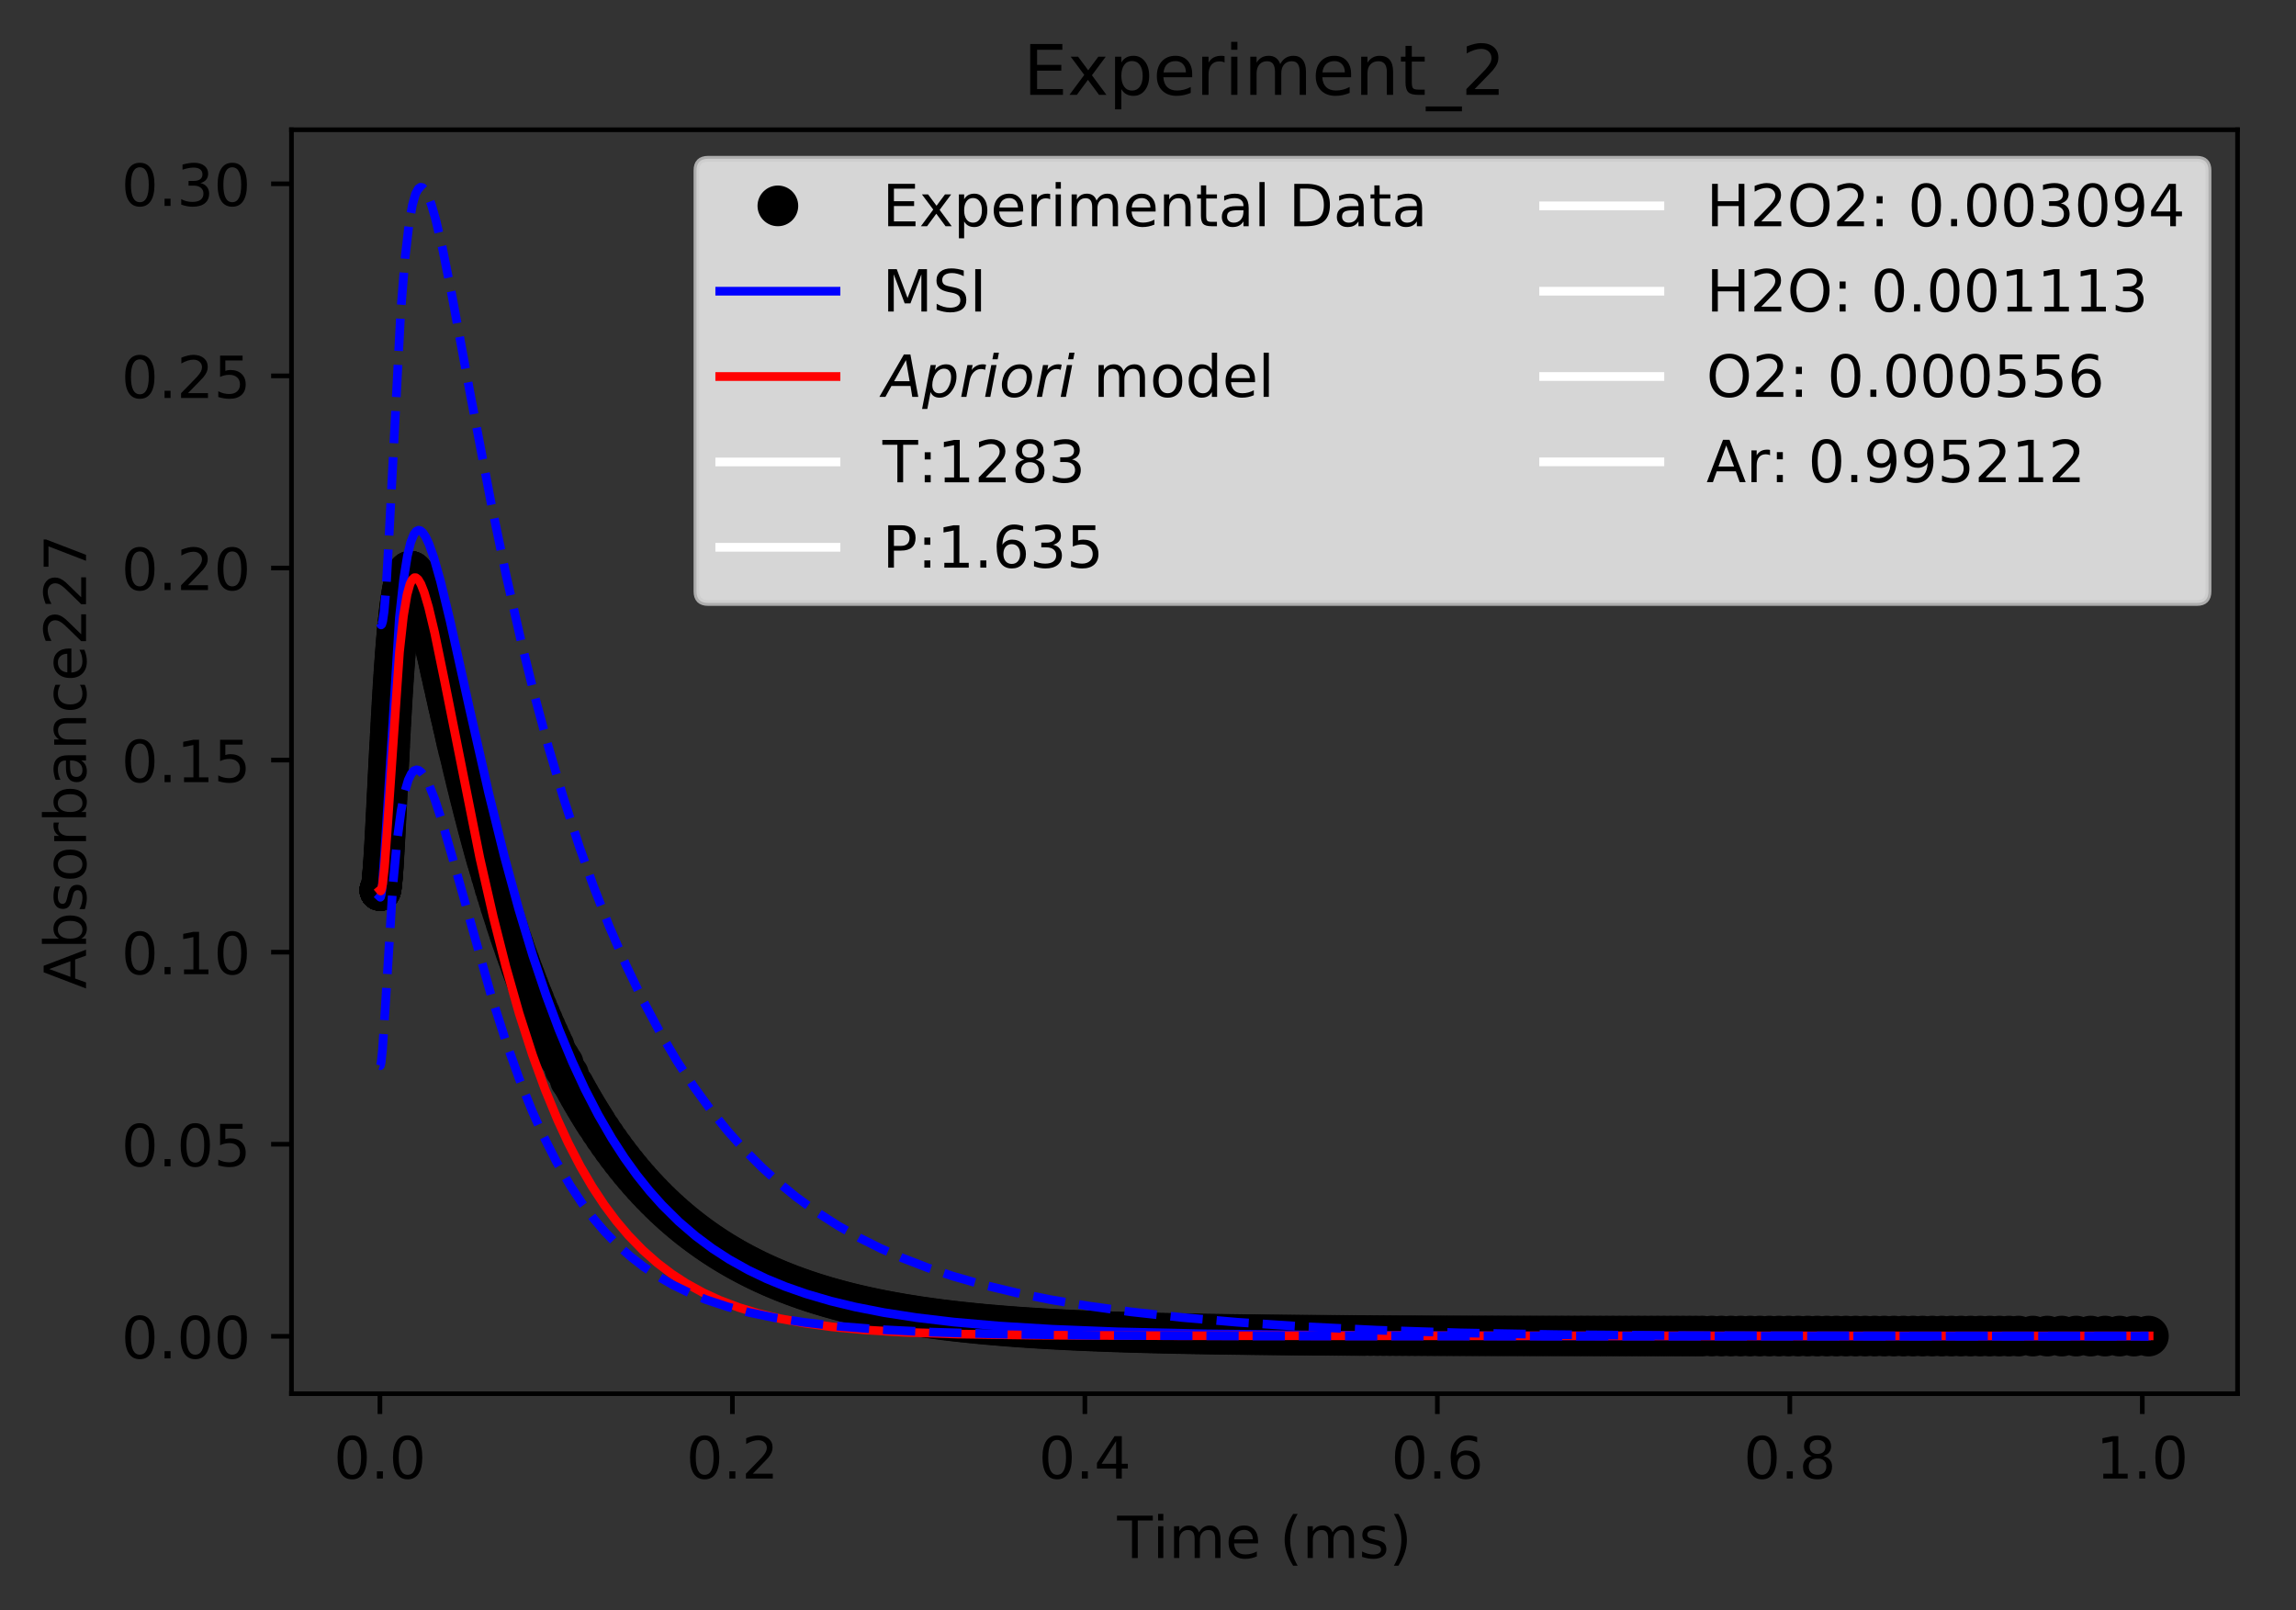 <?xml version="1.0" encoding="utf-8" standalone="no"?>
<!DOCTYPE svg PUBLIC "-//W3C//DTD SVG 1.1//EN"
  "http://www.w3.org/Graphics/SVG/1.1/DTD/svg11.dtd">
<!-- Created with matplotlib (http://matplotlib.org/) -->
<svg height="277pt" version="1.1" viewBox="0 0 395 277" width="395pt" xmlns="http://www.w3.org/2000/svg" xmlns:xlink="http://www.w3.org/1999/xlink">
 <rect x="0" y="0" width="395" height="277" fill="#333333" stroke="none"/>
 <defs>
  <style type="text/css">
*{stroke-linecap:butt;stroke-linejoin:round;}
  </style>
 </defs>
 <g id="figure_1">
  <g id="patch_1">
   <path d="M 0 277.314 
L 395.644 277.314 
L 395.644 0 
L 0 0 
z
" style="fill:none;"/>
  </g>
  <g id="axes_1">
   <g id="patch_2">
    <path d="M 50.144 239.758 
L 384.944 239.758 
L 384.944 22.318 
L 50.144 22.318 
z
" style="fill:none;"/>
   </g>
   <g id="matplotlib.axis_1">
    <g id="xtick_1">
     <g id="line2d_1">
      <defs>
       <path d="M 0 0 
L 0 3.5 
" id="m05aea6dab7" style="stroke:#000000;stroke-width:0.8;"/>
      </defs>
      <g>
       <use style="stroke:#000000;stroke-width:0.8;" x="65.362" xlink:href="#m05aea6dab7" y="239.758"/>
      </g>
     </g>
     <g id="text_1">
      <!-- 0.0 -->
      <defs>
       <path d="M 31.781 66.406 
Q 24.172 66.406 20.328 58.906 
Q 16.5 51.422 16.5 36.375 
Q 16.5 21.391 20.328 13.891 
Q 24.172 6.391 31.781 6.391 
Q 39.453 6.391 43.281 13.891 
Q 47.125 21.391 47.125 36.375 
Q 47.125 51.422 43.281 58.906 
Q 39.453 66.406 31.781 66.406 
z
M 31.781 74.219 
Q 44.047 74.219 50.516 64.516 
Q 56.984 54.828 56.984 36.375 
Q 56.984 17.969 50.516 8.266 
Q 44.047 -1.422 31.781 -1.422 
Q 19.531 -1.422 13.062 8.266 
Q 6.594 17.969 6.594 36.375 
Q 6.594 54.828 13.062 64.516 
Q 19.531 74.219 31.781 74.219 
z
" id="DejaVuSans-30"/>
       <path d="M 10.688 12.406 
L 21 12.406 
L 21 0 
L 10.688 0 
z
" id="DejaVuSans-2e"/>
      </defs>
      <g transform="translate(57.41 254.357)scale(0.1 -0.1)">
       <use xlink:href="#DejaVuSans-30"/>
       <use x="63.623" xlink:href="#DejaVuSans-2e"/>
       <use x="95.41" xlink:href="#DejaVuSans-30"/>
      </g>
     </g>
    </g>
    <g id="xtick_2">
     <g id="line2d_2">
      <g>
       <use style="stroke:#000000;stroke-width:0.8;" x="126.001" xlink:href="#m05aea6dab7" y="239.758"/>
      </g>
     </g>
     <g id="text_2">
      <!-- 0.2 -->
      <defs>
       <path d="M 19.188 8.297 
L 53.609 8.297 
L 53.609 0 
L 7.328 0 
L 7.328 8.297 
Q 12.938 14.109 22.625 23.891 
Q 32.328 33.688 34.812 36.531 
Q 39.547 41.844 41.422 45.531 
Q 43.312 49.219 43.312 52.781 
Q 43.312 58.594 39.234 62.25 
Q 35.156 65.922 28.609 65.922 
Q 23.969 65.922 18.812 64.312 
Q 13.672 62.703 7.812 59.422 
L 7.812 69.391 
Q 13.766 71.781 18.938 73 
Q 24.125 74.219 28.422 74.219 
Q 39.75 74.219 46.484 68.547 
Q 53.219 62.891 53.219 53.422 
Q 53.219 48.922 51.531 44.891 
Q 49.859 40.875 45.406 35.406 
Q 44.188 33.984 37.641 27.219 
Q 31.109 20.453 19.188 8.297 
z
" id="DejaVuSans-32"/>
      </defs>
      <g transform="translate(118.049 254.357)scale(0.1 -0.1)">
       <use xlink:href="#DejaVuSans-30"/>
       <use x="63.623" xlink:href="#DejaVuSans-2e"/>
       <use x="95.41" xlink:href="#DejaVuSans-32"/>
      </g>
     </g>
    </g>
    <g id="xtick_3">
     <g id="line2d_3">
      <g>
       <use style="stroke:#000000;stroke-width:0.8;" x="186.64" xlink:href="#m05aea6dab7" y="239.758"/>
      </g>
     </g>
     <g id="text_3">
      <!-- 0.4 -->
      <defs>
       <path d="M 37.797 64.312 
L 12.891 25.391 
L 37.797 25.391 
z
M 35.203 72.906 
L 47.609 72.906 
L 47.609 25.391 
L 58.016 25.391 
L 58.016 17.188 
L 47.609 17.188 
L 47.609 0 
L 37.797 0 
L 37.797 17.188 
L 4.891 17.188 
L 4.891 26.703 
z
" id="DejaVuSans-34"/>
      </defs>
      <g transform="translate(178.688 254.357)scale(0.1 -0.1)">
       <use xlink:href="#DejaVuSans-30"/>
       <use x="63.623" xlink:href="#DejaVuSans-2e"/>
       <use x="95.41" xlink:href="#DejaVuSans-34"/>
      </g>
     </g>
    </g>
    <g id="xtick_4">
     <g id="line2d_4">
      <g>
       <use style="stroke:#000000;stroke-width:0.8;" x="247.279" xlink:href="#m05aea6dab7" y="239.758"/>
      </g>
     </g>
     <g id="text_4">
      <!-- 0.6 -->
      <defs>
       <path d="M 33.016 40.375 
Q 26.375 40.375 22.484 35.828 
Q 18.609 31.297 18.609 23.391 
Q 18.609 15.531 22.484 10.953 
Q 26.375 6.391 33.016 6.391 
Q 39.656 6.391 43.531 10.953 
Q 47.406 15.531 47.406 23.391 
Q 47.406 31.297 43.531 35.828 
Q 39.656 40.375 33.016 40.375 
z
M 52.594 71.297 
L 52.594 62.312 
Q 48.875 64.062 45.094 64.984 
Q 41.312 65.922 37.594 65.922 
Q 27.828 65.922 22.672 59.328 
Q 17.531 52.734 16.797 39.406 
Q 19.672 43.656 24.016 45.922 
Q 28.375 48.188 33.594 48.188 
Q 44.578 48.188 50.953 41.516 
Q 57.328 34.859 57.328 23.391 
Q 57.328 12.156 50.688 5.359 
Q 44.047 -1.422 33.016 -1.422 
Q 20.359 -1.422 13.672 8.266 
Q 6.984 17.969 6.984 36.375 
Q 6.984 53.656 15.188 63.938 
Q 23.391 74.219 37.203 74.219 
Q 40.922 74.219 44.703 73.484 
Q 48.484 72.75 52.594 71.297 
z
" id="DejaVuSans-36"/>
      </defs>
      <g transform="translate(239.327 254.357)scale(0.1 -0.1)">
       <use xlink:href="#DejaVuSans-30"/>
       <use x="63.623" xlink:href="#DejaVuSans-2e"/>
       <use x="95.41" xlink:href="#DejaVuSans-36"/>
      </g>
     </g>
    </g>
    <g id="xtick_5">
     <g id="line2d_5">
      <g>
       <use style="stroke:#000000;stroke-width:0.8;" x="307.918" xlink:href="#m05aea6dab7" y="239.758"/>
      </g>
     </g>
     <g id="text_5">
      <!-- 0.8 -->
      <defs>
       <path d="M 31.781 34.625 
Q 24.75 34.625 20.719 30.859 
Q 16.703 27.094 16.703 20.516 
Q 16.703 13.922 20.719 10.156 
Q 24.75 6.391 31.781 6.391 
Q 38.812 6.391 42.859 10.172 
Q 46.922 13.969 46.922 20.516 
Q 46.922 27.094 42.891 30.859 
Q 38.875 34.625 31.781 34.625 
z
M 21.922 38.812 
Q 15.578 40.375 12.031 44.719 
Q 8.5 49.078 8.5 55.328 
Q 8.5 64.062 14.719 69.141 
Q 20.953 74.219 31.781 74.219 
Q 42.672 74.219 48.875 69.141 
Q 55.078 64.062 55.078 55.328 
Q 55.078 49.078 51.531 44.719 
Q 48 40.375 41.703 38.812 
Q 48.828 37.156 52.797 32.312 
Q 56.781 27.484 56.781 20.516 
Q 56.781 9.906 50.312 4.234 
Q 43.844 -1.422 31.781 -1.422 
Q 19.734 -1.422 13.25 4.234 
Q 6.781 9.906 6.781 20.516 
Q 6.781 27.484 10.781 32.312 
Q 14.797 37.156 21.922 38.812 
z
M 18.312 54.391 
Q 18.312 48.734 21.844 45.562 
Q 25.391 42.391 31.781 42.391 
Q 38.141 42.391 41.719 45.562 
Q 45.312 48.734 45.312 54.391 
Q 45.312 60.062 41.719 63.234 
Q 38.141 66.406 31.781 66.406 
Q 25.391 66.406 21.844 63.234 
Q 18.312 60.062 18.312 54.391 
z
" id="DejaVuSans-38"/>
      </defs>
      <g transform="translate(299.966 254.357)scale(0.1 -0.1)">
       <use xlink:href="#DejaVuSans-30"/>
       <use x="63.623" xlink:href="#DejaVuSans-2e"/>
       <use x="95.41" xlink:href="#DejaVuSans-38"/>
      </g>
     </g>
    </g>
    <g id="xtick_6">
     <g id="line2d_6">
      <g>
       <use style="stroke:#000000;stroke-width:0.8;" x="368.557" xlink:href="#m05aea6dab7" y="239.758"/>
      </g>
     </g>
     <g id="text_6">
      <!-- 1.0 -->
      <defs>
       <path d="M 12.406 8.297 
L 28.516 8.297 
L 28.516 63.922 
L 10.984 60.406 
L 10.984 69.391 
L 28.422 72.906 
L 38.281 72.906 
L 38.281 8.297 
L 54.391 8.297 
L 54.391 0 
L 12.406 0 
z
" id="DejaVuSans-31"/>
      </defs>
      <g transform="translate(360.605 254.357)scale(0.1 -0.1)">
       <use xlink:href="#DejaVuSans-31"/>
       <use x="63.623" xlink:href="#DejaVuSans-2e"/>
       <use x="95.41" xlink:href="#DejaVuSans-30"/>
      </g>
     </g>
    </g>
    <g id="text_7">
     <!-- Time (ms) -->
     <defs>
      <path d="M -0.297 72.906 
L 61.375 72.906 
L 61.375 64.594 
L 35.5 64.594 
L 35.5 0 
L 25.594 0 
L 25.594 64.594 
L -0.297 64.594 
z
" id="DejaVuSans-54"/>
      <path d="M 9.422 54.688 
L 18.406 54.688 
L 18.406 0 
L 9.422 0 
z
M 9.422 75.984 
L 18.406 75.984 
L 18.406 64.594 
L 9.422 64.594 
z
" id="DejaVuSans-69"/>
      <path d="M 52 44.188 
Q 55.375 50.25 60.062 53.125 
Q 64.75 56 71.094 56 
Q 79.641 56 84.281 50.016 
Q 88.922 44.047 88.922 33.016 
L 88.922 0 
L 79.891 0 
L 79.891 32.719 
Q 79.891 40.578 77.094 44.375 
Q 74.312 48.188 68.609 48.188 
Q 61.625 48.188 57.562 43.547 
Q 53.516 38.922 53.516 30.906 
L 53.516 0 
L 44.484 0 
L 44.484 32.719 
Q 44.484 40.625 41.703 44.406 
Q 38.922 48.188 33.109 48.188 
Q 26.219 48.188 22.156 43.531 
Q 18.109 38.875 18.109 30.906 
L 18.109 0 
L 9.078 0 
L 9.078 54.688 
L 18.109 54.688 
L 18.109 46.188 
Q 21.188 51.219 25.484 53.609 
Q 29.781 56 35.688 56 
Q 41.656 56 45.828 52.969 
Q 50 49.953 52 44.188 
z
" id="DejaVuSans-6d"/>
      <path d="M 56.203 29.594 
L 56.203 25.203 
L 14.891 25.203 
Q 15.484 15.922 20.484 11.062 
Q 25.484 6.203 34.422 6.203 
Q 39.594 6.203 44.453 7.469 
Q 49.312 8.734 54.109 11.281 
L 54.109 2.781 
Q 49.266 0.734 44.188 -0.344 
Q 39.109 -1.422 33.891 -1.422 
Q 20.797 -1.422 13.156 6.188 
Q 5.516 13.812 5.516 26.812 
Q 5.516 40.234 12.766 48.109 
Q 20.016 56 32.328 56 
Q 43.359 56 49.781 48.891 
Q 56.203 41.797 56.203 29.594 
z
M 47.219 32.234 
Q 47.125 39.594 43.094 43.984 
Q 39.062 48.391 32.422 48.391 
Q 24.906 48.391 20.391 44.141 
Q 15.875 39.891 15.188 32.172 
z
" id="DejaVuSans-65"/>
      <path id="DejaVuSans-20"/>
      <path d="M 31 75.875 
Q 24.469 64.656 21.281 53.656 
Q 18.109 42.672 18.109 31.391 
Q 18.109 20.125 21.312 9.062 
Q 24.516 -2 31 -13.188 
L 23.188 -13.188 
Q 15.875 -1.703 12.234 9.375 
Q 8.594 20.453 8.594 31.391 
Q 8.594 42.281 12.203 53.312 
Q 15.828 64.359 23.188 75.875 
z
" id="DejaVuSans-28"/>
      <path d="M 44.281 53.078 
L 44.281 44.578 
Q 40.484 46.531 36.375 47.5 
Q 32.281 48.484 27.875 48.484 
Q 21.188 48.484 17.844 46.438 
Q 14.5 44.391 14.5 40.281 
Q 14.5 37.156 16.891 35.375 
Q 19.281 33.594 26.516 31.984 
L 29.594 31.297 
Q 39.156 29.25 43.188 25.516 
Q 47.219 21.781 47.219 15.094 
Q 47.219 7.469 41.188 3.016 
Q 35.156 -1.422 24.609 -1.422 
Q 20.219 -1.422 15.453 -0.562 
Q 10.688 0.297 5.422 2 
L 5.422 11.281 
Q 10.406 8.688 15.234 7.391 
Q 20.062 6.109 24.812 6.109 
Q 31.156 6.109 34.562 8.281 
Q 37.984 10.453 37.984 14.406 
Q 37.984 18.062 35.516 20.016 
Q 33.062 21.969 24.703 23.781 
L 21.578 24.516 
Q 13.234 26.266 9.516 29.906 
Q 5.812 33.547 5.812 39.891 
Q 5.812 47.609 11.281 51.797 
Q 16.75 56 26.812 56 
Q 31.781 56 36.172 55.266 
Q 40.578 54.547 44.281 53.078 
z
" id="DejaVuSans-73"/>
      <path d="M 8.016 75.875 
L 15.828 75.875 
Q 23.141 64.359 26.781 53.312 
Q 30.422 42.281 30.422 31.391 
Q 30.422 20.453 26.781 9.375 
Q 23.141 -1.703 15.828 -13.188 
L 8.016 -13.188 
Q 14.5 -2 17.703 9.062 
Q 20.906 20.125 20.906 31.391 
Q 20.906 42.672 17.703 53.656 
Q 14.5 64.656 8.016 75.875 
z
" id="DejaVuSans-29"/>
     </defs>
     <g transform="translate(192.191 268.035)scale(0.1 -0.1)">
      <use xlink:href="#DejaVuSans-54"/>
      <use x="61.037" xlink:href="#DejaVuSans-69"/>
      <use x="88.82" xlink:href="#DejaVuSans-6d"/>
      <use x="186.232" xlink:href="#DejaVuSans-65"/>
      <use x="247.756" xlink:href="#DejaVuSans-20"/>
      <use x="279.543" xlink:href="#DejaVuSans-28"/>
      <use x="318.557" xlink:href="#DejaVuSans-6d"/>
      <use x="415.969" xlink:href="#DejaVuSans-73"/>
      <use x="468.068" xlink:href="#DejaVuSans-29"/>
     </g>
    </g>
   </g>
   <g id="matplotlib.axis_2">
    <g id="ytick_1">
     <g id="line2d_7">
      <defs>
       <path d="M 0 0 
L -3.5 0 
" id="m501ec4c847" style="stroke:#000000;stroke-width:0.8;"/>
      </defs>
      <g>
       <use style="stroke:#000000;stroke-width:0.8;" x="50.144" xlink:href="#m501ec4c847" y="229.888"/>
      </g>
     </g>
     <g id="text_8">
      <!-- 0.00 -->
      <g transform="translate(20.878 233.687)scale(0.1 -0.1)">
       <use xlink:href="#DejaVuSans-30"/>
       <use x="63.623" xlink:href="#DejaVuSans-2e"/>
       <use x="95.41" xlink:href="#DejaVuSans-30"/>
       <use x="159.033" xlink:href="#DejaVuSans-30"/>
      </g>
     </g>
    </g>
    <g id="ytick_2">
     <g id="line2d_8">
      <g>
       <use style="stroke:#000000;stroke-width:0.8;" x="50.144" xlink:href="#m501ec4c847" y="196.844"/>
      </g>
     </g>
     <g id="text_9">
      <!-- 0.05 -->
      <defs>
       <path d="M 10.797 72.906 
L 49.516 72.906 
L 49.516 64.594 
L 19.828 64.594 
L 19.828 46.734 
Q 21.969 47.469 24.109 47.828 
Q 26.266 48.188 28.422 48.188 
Q 40.625 48.188 47.75 41.5 
Q 54.891 34.812 54.891 23.391 
Q 54.891 11.625 47.562 5.094 
Q 40.234 -1.422 26.906 -1.422 
Q 22.312 -1.422 17.547 -0.641 
Q 12.797 0.141 7.719 1.703 
L 7.719 11.625 
Q 12.109 9.234 16.797 8.062 
Q 21.484 6.891 26.703 6.891 
Q 35.156 6.891 40.078 11.328 
Q 45.016 15.766 45.016 23.391 
Q 45.016 31 40.078 35.438 
Q 35.156 39.891 26.703 39.891 
Q 22.75 39.891 18.812 39.016 
Q 14.891 38.141 10.797 36.281 
z
" id="DejaVuSans-35"/>
      </defs>
      <g transform="translate(20.878 200.644)scale(0.1 -0.1)">
       <use xlink:href="#DejaVuSans-30"/>
       <use x="63.623" xlink:href="#DejaVuSans-2e"/>
       <use x="95.41" xlink:href="#DejaVuSans-30"/>
       <use x="159.033" xlink:href="#DejaVuSans-35"/>
      </g>
     </g>
    </g>
    <g id="ytick_3">
     <g id="line2d_9">
      <g>
       <use style="stroke:#000000;stroke-width:0.8;" x="50.144" xlink:href="#m501ec4c847" y="163.801"/>
      </g>
     </g>
     <g id="text_10">
      <!-- 0.10 -->
      <g transform="translate(20.878 167.6)scale(0.1 -0.1)">
       <use xlink:href="#DejaVuSans-30"/>
       <use x="63.623" xlink:href="#DejaVuSans-2e"/>
       <use x="95.41" xlink:href="#DejaVuSans-31"/>
       <use x="159.033" xlink:href="#DejaVuSans-30"/>
      </g>
     </g>
    </g>
    <g id="ytick_4">
     <g id="line2d_10">
      <g>
       <use style="stroke:#000000;stroke-width:0.8;" x="50.144" xlink:href="#m501ec4c847" y="130.757"/>
      </g>
     </g>
     <g id="text_11">
      <!-- 0.15 -->
      <g transform="translate(20.878 134.556)scale(0.1 -0.1)">
       <use xlink:href="#DejaVuSans-30"/>
       <use x="63.623" xlink:href="#DejaVuSans-2e"/>
       <use x="95.41" xlink:href="#DejaVuSans-31"/>
       <use x="159.033" xlink:href="#DejaVuSans-35"/>
      </g>
     </g>
    </g>
    <g id="ytick_5">
     <g id="line2d_11">
      <g>
       <use style="stroke:#000000;stroke-width:0.8;" x="50.144" xlink:href="#m501ec4c847" y="97.713"/>
      </g>
     </g>
     <g id="text_12">
      <!-- 0.20 -->
      <g transform="translate(20.878 101.512)scale(0.1 -0.1)">
       <use xlink:href="#DejaVuSans-30"/>
       <use x="63.623" xlink:href="#DejaVuSans-2e"/>
       <use x="95.41" xlink:href="#DejaVuSans-32"/>
       <use x="159.033" xlink:href="#DejaVuSans-30"/>
      </g>
     </g>
    </g>
    <g id="ytick_6">
     <g id="line2d_12">
      <g>
       <use style="stroke:#000000;stroke-width:0.8;" x="50.144" xlink:href="#m501ec4c847" y="64.669"/>
      </g>
     </g>
     <g id="text_13">
      <!-- 0.25 -->
      <g transform="translate(20.878 68.468)scale(0.1 -0.1)">
       <use xlink:href="#DejaVuSans-30"/>
       <use x="63.623" xlink:href="#DejaVuSans-2e"/>
       <use x="95.41" xlink:href="#DejaVuSans-32"/>
       <use x="159.033" xlink:href="#DejaVuSans-35"/>
      </g>
     </g>
    </g>
    <g id="ytick_7">
     <g id="line2d_13">
      <g>
       <use style="stroke:#000000;stroke-width:0.8;" x="50.144" xlink:href="#m501ec4c847" y="31.625"/>
      </g>
     </g>
     <g id="text_14">
      <!-- 0.30 -->
      <defs>
       <path d="M 40.578 39.312 
Q 47.656 37.797 51.625 33 
Q 55.609 28.219 55.609 21.188 
Q 55.609 10.406 48.188 4.484 
Q 40.766 -1.422 27.094 -1.422 
Q 22.516 -1.422 17.656 -0.516 
Q 12.797 0.391 7.625 2.203 
L 7.625 11.719 
Q 11.719 9.328 16.594 8.109 
Q 21.484 6.891 26.812 6.891 
Q 36.078 6.891 40.938 10.547 
Q 45.797 14.203 45.797 21.188 
Q 45.797 27.641 41.281 31.266 
Q 36.766 34.906 28.719 34.906 
L 20.219 34.906 
L 20.219 43.016 
L 29.109 43.016 
Q 36.375 43.016 40.234 45.922 
Q 44.094 48.828 44.094 54.297 
Q 44.094 59.906 40.109 62.906 
Q 36.141 65.922 28.719 65.922 
Q 24.656 65.922 20.016 65.031 
Q 15.375 64.156 9.812 62.312 
L 9.812 71.094 
Q 15.438 72.656 20.344 73.438 
Q 25.25 74.219 29.594 74.219 
Q 40.828 74.219 47.359 69.109 
Q 53.906 64.016 53.906 55.328 
Q 53.906 49.266 50.438 45.094 
Q 46.969 40.922 40.578 39.312 
z
" id="DejaVuSans-33"/>
      </defs>
      <g transform="translate(20.878 35.424)scale(0.1 -0.1)">
       <use xlink:href="#DejaVuSans-30"/>
       <use x="63.623" xlink:href="#DejaVuSans-2e"/>
       <use x="95.41" xlink:href="#DejaVuSans-33"/>
       <use x="159.033" xlink:href="#DejaVuSans-30"/>
      </g>
     </g>
    </g>
    <g id="text_15">
     <!-- Absorbance227 -->
     <defs>
      <path d="M 34.188 63.188 
L 20.797 26.906 
L 47.609 26.906 
z
M 28.609 72.906 
L 39.797 72.906 
L 67.578 0 
L 57.328 0 
L 50.688 18.703 
L 17.828 18.703 
L 11.188 0 
L 0.781 0 
z
" id="DejaVuSans-41"/>
      <path d="M 48.688 27.297 
Q 48.688 37.203 44.609 42.844 
Q 40.531 48.484 33.406 48.484 
Q 26.266 48.484 22.188 42.844 
Q 18.109 37.203 18.109 27.297 
Q 18.109 17.391 22.188 11.75 
Q 26.266 6.109 33.406 6.109 
Q 40.531 6.109 44.609 11.75 
Q 48.688 17.391 48.688 27.297 
z
M 18.109 46.391 
Q 20.953 51.266 25.266 53.625 
Q 29.594 56 35.594 56 
Q 45.562 56 51.781 48.094 
Q 58.016 40.188 58.016 27.297 
Q 58.016 14.406 51.781 6.484 
Q 45.562 -1.422 35.594 -1.422 
Q 29.594 -1.422 25.266 0.953 
Q 20.953 3.328 18.109 8.203 
L 18.109 0 
L 9.078 0 
L 9.078 75.984 
L 18.109 75.984 
z
" id="DejaVuSans-62"/>
      <path d="M 30.609 48.391 
Q 23.391 48.391 19.188 42.75 
Q 14.984 37.109 14.984 27.297 
Q 14.984 17.484 19.156 11.844 
Q 23.344 6.203 30.609 6.203 
Q 37.797 6.203 41.984 11.859 
Q 46.188 17.531 46.188 27.297 
Q 46.188 37.016 41.984 42.703 
Q 37.797 48.391 30.609 48.391 
z
M 30.609 56 
Q 42.328 56 49.016 48.375 
Q 55.719 40.766 55.719 27.297 
Q 55.719 13.875 49.016 6.219 
Q 42.328 -1.422 30.609 -1.422 
Q 18.844 -1.422 12.172 6.219 
Q 5.516 13.875 5.516 27.297 
Q 5.516 40.766 12.172 48.375 
Q 18.844 56 30.609 56 
z
" id="DejaVuSans-6f"/>
      <path d="M 41.109 46.297 
Q 39.594 47.172 37.812 47.578 
Q 36.031 48 33.891 48 
Q 26.266 48 22.188 43.047 
Q 18.109 38.094 18.109 28.812 
L 18.109 0 
L 9.078 0 
L 9.078 54.688 
L 18.109 54.688 
L 18.109 46.188 
Q 20.953 51.172 25.484 53.578 
Q 30.031 56 36.531 56 
Q 37.453 56 38.578 55.875 
Q 39.703 55.766 41.062 55.516 
z
" id="DejaVuSans-72"/>
      <path d="M 34.281 27.484 
Q 23.391 27.484 19.188 25 
Q 14.984 22.516 14.984 16.5 
Q 14.984 11.719 18.141 8.906 
Q 21.297 6.109 26.703 6.109 
Q 34.188 6.109 38.703 11.406 
Q 43.219 16.703 43.219 25.484 
L 43.219 27.484 
z
M 52.203 31.203 
L 52.203 0 
L 43.219 0 
L 43.219 8.297 
Q 40.141 3.328 35.547 0.953 
Q 30.953 -1.422 24.312 -1.422 
Q 15.922 -1.422 10.953 3.297 
Q 6 8.016 6 15.922 
Q 6 25.141 12.172 29.828 
Q 18.359 34.516 30.609 34.516 
L 43.219 34.516 
L 43.219 35.406 
Q 43.219 41.609 39.141 45 
Q 35.062 48.391 27.688 48.391 
Q 23 48.391 18.547 47.266 
Q 14.109 46.141 10.016 43.891 
L 10.016 52.203 
Q 14.938 54.109 19.578 55.047 
Q 24.219 56 28.609 56 
Q 40.484 56 46.344 49.844 
Q 52.203 43.703 52.203 31.203 
z
" id="DejaVuSans-61"/>
      <path d="M 54.891 33.016 
L 54.891 0 
L 45.906 0 
L 45.906 32.719 
Q 45.906 40.484 42.875 44.328 
Q 39.844 48.188 33.797 48.188 
Q 26.516 48.188 22.312 43.547 
Q 18.109 38.922 18.109 30.906 
L 18.109 0 
L 9.078 0 
L 9.078 54.688 
L 18.109 54.688 
L 18.109 46.188 
Q 21.344 51.125 25.703 53.562 
Q 30.078 56 35.797 56 
Q 45.219 56 50.047 50.172 
Q 54.891 44.344 54.891 33.016 
z
" id="DejaVuSans-6e"/>
      <path d="M 48.781 52.594 
L 48.781 44.188 
Q 44.969 46.297 41.141 47.344 
Q 37.312 48.391 33.406 48.391 
Q 24.656 48.391 19.812 42.844 
Q 14.984 37.312 14.984 27.297 
Q 14.984 17.281 19.812 11.734 
Q 24.656 6.203 33.406 6.203 
Q 37.312 6.203 41.141 7.25 
Q 44.969 8.297 48.781 10.406 
L 48.781 2.094 
Q 45.016 0.344 40.984 -0.531 
Q 36.969 -1.422 32.422 -1.422 
Q 20.062 -1.422 12.781 6.344 
Q 5.516 14.109 5.516 27.297 
Q 5.516 40.672 12.859 48.328 
Q 20.219 56 33.016 56 
Q 37.156 56 41.109 55.141 
Q 45.062 54.297 48.781 52.594 
z
" id="DejaVuSans-63"/>
      <path d="M 8.203 72.906 
L 55.078 72.906 
L 55.078 68.703 
L 28.609 0 
L 18.312 0 
L 43.219 64.594 
L 8.203 64.594 
z
" id="DejaVuSans-37"/>
     </defs>
     <g transform="translate(14.798 170.129)rotate(-90)scale(0.1 -0.1)">
      <use xlink:href="#DejaVuSans-41"/>
      <use x="68.408" xlink:href="#DejaVuSans-62"/>
      <use x="131.885" xlink:href="#DejaVuSans-73"/>
      <use x="183.984" xlink:href="#DejaVuSans-6f"/>
      <use x="245.166" xlink:href="#DejaVuSans-72"/>
      <use x="286.279" xlink:href="#DejaVuSans-62"/>
      <use x="349.756" xlink:href="#DejaVuSans-61"/>
      <use x="411.035" xlink:href="#DejaVuSans-6e"/>
      <use x="474.414" xlink:href="#DejaVuSans-63"/>
      <use x="529.395" xlink:href="#DejaVuSans-65"/>
      <use x="590.918" xlink:href="#DejaVuSans-32"/>
      <use x="654.541" xlink:href="#DejaVuSans-32"/>
      <use x="718.164" xlink:href="#DejaVuSans-37"/>
     </g>
    </g>
   </g>
   <g id="line2d_14">
    <defs>
     <path d="M 0 3 
C 0.796 3 1.559 2.684 2.121 2.121 
C 2.684 1.559 3 0.796 3 0 
C 3 -0.796 2.684 -1.559 2.121 -2.121 
C 1.559 -2.684 0.796 -3 0 -3 
C -0.796 -3 -1.559 -2.684 -2.121 -2.121 
C -2.684 -1.559 -3 -0.796 -3 0 
C -3 0.796 -2.684 1.559 -2.121 2.121 
C -1.559 2.684 -0.796 3 0 3 
z
" id="m6bd6be70e0" style="stroke:#000000;"/>
    </defs>
    <g clip-path="url(#pa92d293f04)">
     <use style="stroke:#000000;" x="65.362" xlink:href="#m6bd6be70e0" y="153.136"/>
     <use style="stroke:#000000;" x="65.362" xlink:href="#m6bd6be70e0" y="153.136"/>
     <use style="stroke:#000000;" x="65.362" xlink:href="#m6bd6be70e0" y="153.136"/>
     <use style="stroke:#000000;" x="65.362" xlink:href="#m6bd6be70e0" y="153.136"/>
     <use style="stroke:#000000;" x="65.362" xlink:href="#m6bd6be70e0" y="153.136"/>
     <use style="stroke:#000000;" x="65.362" xlink:href="#m6bd6be70e0" y="153.136"/>
     <use style="stroke:#000000;" x="65.362" xlink:href="#m6bd6be70e0" y="153.136"/>
     <use style="stroke:#000000;" x="65.362" xlink:href="#m6bd6be70e0" y="153.137"/>
     <use style="stroke:#000000;" x="65.362" xlink:href="#m6bd6be70e0" y="153.137"/>
     <use style="stroke:#000000;" x="65.362" xlink:href="#m6bd6be70e0" y="153.137"/>
     <use style="stroke:#000000;" x="65.362" xlink:href="#m6bd6be70e0" y="153.137"/>
     <use style="stroke:#000000;" x="65.363" xlink:href="#m6bd6be70e0" y="153.138"/>
     <use style="stroke:#000000;" x="65.363" xlink:href="#m6bd6be70e0" y="153.139"/>
     <use style="stroke:#000000;" x="65.363" xlink:href="#m6bd6be70e0" y="153.139"/>
     <use style="stroke:#000000;" x="65.364" xlink:href="#m6bd6be70e0" y="153.14"/>
     <use style="stroke:#000000;" x="65.364" xlink:href="#m6bd6be70e0" y="153.141"/>
     <use style="stroke:#000000;" x="65.364" xlink:href="#m6bd6be70e0" y="153.142"/>
     <use style="stroke:#000000;" x="65.365" xlink:href="#m6bd6be70e0" y="153.143"/>
     <use style="stroke:#000000;" x="65.365" xlink:href="#m6bd6be70e0" y="153.144"/>
     <use style="stroke:#000000;" x="65.366" xlink:href="#m6bd6be70e0" y="153.145"/>
     <use style="stroke:#000000;" x="65.367" xlink:href="#m6bd6be70e0" y="153.147"/>
     <use style="stroke:#000000;" x="65.369" xlink:href="#m6bd6be70e0" y="153.151"/>
     <use style="stroke:#000000;" x="65.37" xlink:href="#m6bd6be70e0" y="153.154"/>
     <use style="stroke:#000000;" x="65.372" xlink:href="#m6bd6be70e0" y="153.156"/>
     <use style="stroke:#000000;" x="65.373" xlink:href="#m6bd6be70e0" y="153.16"/>
     <use style="stroke:#000000;" x="65.375" xlink:href="#m6bd6be70e0" y="153.162"/>
     <use style="stroke:#000000;" x="65.377" xlink:href="#m6bd6be70e0" y="153.166"/>
     <use style="stroke:#000000;" x="65.378" xlink:href="#m6bd6be70e0" y="153.168"/>
     <use style="stroke:#000000;" x="65.382" xlink:href="#m6bd6be70e0" y="153.173"/>
     <use style="stroke:#000000;" x="65.385" xlink:href="#m6bd6be70e0" y="153.178"/>
     <use style="stroke:#000000;" x="65.388" xlink:href="#m6bd6be70e0" y="153.182"/>
     <use style="stroke:#000000;" x="65.391" xlink:href="#m6bd6be70e0" y="153.186"/>
     <use style="stroke:#000000;" x="65.395" xlink:href="#m6bd6be70e0" y="153.189"/>
     <use style="stroke:#000000;" x="65.399" xlink:href="#m6bd6be70e0" y="153.192"/>
     <use style="stroke:#000000;" x="65.403" xlink:href="#m6bd6be70e0" y="153.195"/>
     <use style="stroke:#000000;" x="65.407" xlink:href="#m6bd6be70e0" y="153.197"/>
     <use style="stroke:#000000;" x="65.413" xlink:href="#m6bd6be70e0" y="153.199"/>
     <use style="stroke:#000000;" x="65.419" xlink:href="#m6bd6be70e0" y="153.199"/>
     <use style="stroke:#000000;" x="65.428" xlink:href="#m6bd6be70e0" y="153.197"/>
     <use style="stroke:#000000;" x="65.438" xlink:href="#m6bd6be70e0" y="153.191"/>
     <use style="stroke:#000000;" x="65.447" xlink:href="#m6bd6be70e0" y="153.182"/>
     <use style="stroke:#000000;" x="65.464" xlink:href="#m6bd6be70e0" y="153.159"/>
     <use style="stroke:#000000;" x="65.475" xlink:href="#m6bd6be70e0" y="153.137"/>
     <use style="stroke:#000000;" x="65.486" xlink:href="#m6bd6be70e0" y="153.11"/>
     <use style="stroke:#000000;" x="65.497" xlink:href="#m6bd6be70e0" y="153.079"/>
     <use style="stroke:#000000;" x="65.508" xlink:href="#m6bd6be70e0" y="153.043"/>
     <use style="stroke:#000000;" x="65.52" xlink:href="#m6bd6be70e0" y="153.002"/>
     <use style="stroke:#000000;" x="65.531" xlink:href="#m6bd6be70e0" y="152.958"/>
     <use style="stroke:#000000;" x="65.542" xlink:href="#m6bd6be70e0" y="152.909"/>
     <use style="stroke:#000000;" x="65.568" xlink:href="#m6bd6be70e0" y="152.779"/>
     <use style="stroke:#000000;" x="65.587" xlink:href="#m6bd6be70e0" y="152.675"/>
     <use style="stroke:#000000;" x="65.605" xlink:href="#m6bd6be70e0" y="152.562"/>
     <use style="stroke:#000000;" x="65.623" xlink:href="#m6bd6be70e0" y="152.437"/>
     <use style="stroke:#000000;" x="65.641" xlink:href="#m6bd6be70e0" y="152.303"/>
     <use style="stroke:#000000;" x="65.659" xlink:href="#m6bd6be70e0" y="152.16"/>
     <use style="stroke:#000000;" x="65.677" xlink:href="#m6bd6be70e0" y="152.007"/>
     <use style="stroke:#000000;" x="65.695" xlink:href="#m6bd6be70e0" y="151.845"/>
     <use style="stroke:#000000;" x="65.714" xlink:href="#m6bd6be70e0" y="151.673"/>
     <use style="stroke:#000000;" x="65.732" xlink:href="#m6bd6be70e0" y="151.494"/>
     <use style="stroke:#000000;" x="65.75" xlink:href="#m6bd6be70e0" y="151.306"/>
     <use style="stroke:#000000;" x="65.768" xlink:href="#m6bd6be70e0" y="151.11"/>
     <use style="stroke:#000000;" x="65.786" xlink:href="#m6bd6be70e0" y="150.906"/>
     <use style="stroke:#000000;" x="65.805" xlink:href="#m6bd6be70e0" y="150.694"/>
     <use style="stroke:#000000;" x="65.823" xlink:href="#m6bd6be70e0" y="150.475"/>
     <use style="stroke:#000000;" x="65.841" xlink:href="#m6bd6be70e0" y="150.249"/>
     <use style="stroke:#000000;" x="65.859" xlink:href="#m6bd6be70e0" y="150.015"/>
     <use style="stroke:#000000;" x="65.877" xlink:href="#m6bd6be70e0" y="149.775"/>
     <use style="stroke:#000000;" x="65.896" xlink:href="#m6bd6be70e0" y="149.529"/>
     <use style="stroke:#000000;" x="65.914" xlink:href="#m6bd6be70e0" y="149.276"/>
     <use style="stroke:#000000;" x="65.932" xlink:href="#m6bd6be70e0" y="149.017"/>
     <use style="stroke:#000000;" x="65.95" xlink:href="#m6bd6be70e0" y="148.752"/>
     <use style="stroke:#000000;" x="65.977" xlink:href="#m6bd6be70e0" y="148.343"/>
     <use style="stroke:#000000;" x="66.005" xlink:href="#m6bd6be70e0" y="147.922"/>
     <use style="stroke:#000000;" x="66.032" xlink:href="#m6bd6be70e0" y="147.489"/>
     <use style="stroke:#000000;" x="66.059" xlink:href="#m6bd6be70e0" y="147.046"/>
     <use style="stroke:#000000;" x="66.087" xlink:href="#m6bd6be70e0" y="146.593"/>
     <use style="stroke:#000000;" x="66.114" xlink:href="#m6bd6be70e0" y="146.129"/>
     <use style="stroke:#000000;" x="66.141" xlink:href="#m6bd6be70e0" y="145.657"/>
     <use style="stroke:#000000;" x="66.168" xlink:href="#m6bd6be70e0" y="145.176"/>
     <use style="stroke:#000000;" x="66.196" xlink:href="#m6bd6be70e0" y="144.689"/>
     <use style="stroke:#000000;" x="66.223" xlink:href="#m6bd6be70e0" y="144.193"/>
     <use style="stroke:#000000;" x="66.25" xlink:href="#m6bd6be70e0" y="143.691"/>
     <use style="stroke:#000000;" x="66.278" xlink:href="#m6bd6be70e0" y="143.182"/>
     <use style="stroke:#000000;" x="66.305" xlink:href="#m6bd6be70e0" y="142.668"/>
     <use style="stroke:#000000;" x="66.332" xlink:href="#m6bd6be70e0" y="142.148"/>
     <use style="stroke:#000000;" x="66.359" xlink:href="#m6bd6be70e0" y="141.624"/>
     <use style="stroke:#000000;" x="66.387" xlink:href="#m6bd6be70e0" y="141.096"/>
     <use style="stroke:#000000;" x="66.414" xlink:href="#m6bd6be70e0" y="140.564"/>
     <use style="stroke:#000000;" x="66.441" xlink:href="#m6bd6be70e0" y="140.029"/>
     <use style="stroke:#000000;" x="66.469" xlink:href="#m6bd6be70e0" y="139.49"/>
     <use style="stroke:#000000;" x="66.496" xlink:href="#m6bd6be70e0" y="138.95"/>
     <use style="stroke:#000000;" x="66.523" xlink:href="#m6bd6be70e0" y="138.406"/>
     <use style="stroke:#000000;" x="66.55" xlink:href="#m6bd6be70e0" y="137.862"/>
     <use style="stroke:#000000;" x="66.578" xlink:href="#m6bd6be70e0" y="137.316"/>
     <use style="stroke:#000000;" x="66.605" xlink:href="#m6bd6be70e0" y="136.769"/>
     <use style="stroke:#000000;" x="66.632" xlink:href="#m6bd6be70e0" y="136.221"/>
     <use style="stroke:#000000;" x="66.66" xlink:href="#m6bd6be70e0" y="135.672"/>
     <use style="stroke:#000000;" x="66.687" xlink:href="#m6bd6be70e0" y="135.124"/>
     <use style="stroke:#000000;" x="66.714" xlink:href="#m6bd6be70e0" y="134.576"/>
     <use style="stroke:#000000;" x="66.741" xlink:href="#m6bd6be70e0" y="134.029"/>
     <use style="stroke:#000000;" x="66.769" xlink:href="#m6bd6be70e0" y="133.482"/>
     <use style="stroke:#000000;" x="66.796" xlink:href="#m6bd6be70e0" y="132.937"/>
     <use style="stroke:#000000;" x="66.826" xlink:href="#m6bd6be70e0" y="132.392"/>
     <use style="stroke:#000000;" x="66.854" xlink:href="#m6bd6be70e0" y="131.85"/>
     <use style="stroke:#000000;" x="66.881" xlink:href="#m6bd6be70e0" y="131.309"/>
     <use style="stroke:#000000;" x="66.908" xlink:href="#m6bd6be70e0" y="130.771"/>
     <use style="stroke:#000000;" x="66.936" xlink:href="#m6bd6be70e0" y="130.234"/>
     <use style="stroke:#000000;" x="66.963" xlink:href="#m6bd6be70e0" y="129.7"/>
     <use style="stroke:#000000;" x="66.99" xlink:href="#m6bd6be70e0" y="129.169"/>
     <use style="stroke:#000000;" x="67.017" xlink:href="#m6bd6be70e0" y="128.641"/>
     <use style="stroke:#000000;" x="67.045" xlink:href="#m6bd6be70e0" y="128.115"/>
     <use style="stroke:#000000;" x="67.084" xlink:href="#m6bd6be70e0" y="127.327"/>
     <use style="stroke:#000000;" x="67.127" xlink:href="#m6bd6be70e0" y="126.547"/>
     <use style="stroke:#000000;" x="67.169" xlink:href="#m6bd6be70e0" y="125.775"/>
     <use style="stroke:#000000;" x="67.208" xlink:href="#m6bd6be70e0" y="125.012"/>
     <use style="stroke:#000000;" x="67.251" xlink:href="#m6bd6be70e0" y="124.258"/>
     <use style="stroke:#000000;" x="67.29" xlink:href="#m6bd6be70e0" y="123.514"/>
     <use style="stroke:#000000;" x="67.333" xlink:href="#m6bd6be70e0" y="122.781"/>
     <use style="stroke:#000000;" x="67.375" xlink:href="#m6bd6be70e0" y="122.057"/>
     <use style="stroke:#000000;" x="67.415" xlink:href="#m6bd6be70e0" y="121.344"/>
     <use style="stroke:#000000;" x="67.457" xlink:href="#m6bd6be70e0" y="120.643"/>
     <use style="stroke:#000000;" x="67.499" xlink:href="#m6bd6be70e0" y="119.951"/>
     <use style="stroke:#000000;" x="67.539" xlink:href="#m6bd6be70e0" y="119.273"/>
     <use style="stroke:#000000;" x="67.581" xlink:href="#m6bd6be70e0" y="118.604"/>
     <use style="stroke:#000000;" x="67.621" xlink:href="#m6bd6be70e0" y="117.949"/>
     <use style="stroke:#000000;" x="67.663" xlink:href="#m6bd6be70e0" y="117.305"/>
     <use style="stroke:#000000;" x="67.706" xlink:href="#m6bd6be70e0" y="116.673"/>
     <use style="stroke:#000000;" x="67.745" xlink:href="#m6bd6be70e0" y="116.052"/>
     <use style="stroke:#000000;" x="67.787" xlink:href="#m6bd6be70e0" y="115.444"/>
     <use style="stroke:#000000;" x="67.83" xlink:href="#m6bd6be70e0" y="114.849"/>
     <use style="stroke:#000000;" x="67.869" xlink:href="#m6bd6be70e0" y="114.265"/>
     <use style="stroke:#000000;" x="67.912" xlink:href="#m6bd6be70e0" y="113.694"/>
     <use style="stroke:#000000;" x="67.954" xlink:href="#m6bd6be70e0" y="113.135"/>
     <use style="stroke:#000000;" x="67.994" xlink:href="#m6bd6be70e0" y="112.588"/>
     <use style="stroke:#000000;" x="68.036" xlink:href="#m6bd6be70e0" y="112.054"/>
     <use style="stroke:#000000;" x="68.076" xlink:href="#m6bd6be70e0" y="111.531"/>
     <use style="stroke:#000000;" x="68.118" xlink:href="#m6bd6be70e0" y="111.021"/>
     <use style="stroke:#000000;" x="68.16" xlink:href="#m6bd6be70e0" y="110.523"/>
     <use style="stroke:#000000;" x="68.2" xlink:href="#m6bd6be70e0" y="110.037"/>
     <use style="stroke:#000000;" x="68.242" xlink:href="#m6bd6be70e0" y="109.563"/>
     <use style="stroke:#000000;" x="68.285" xlink:href="#m6bd6be70e0" y="109.101"/>
     <use style="stroke:#000000;" x="68.324" xlink:href="#m6bd6be70e0" y="108.651"/>
     <use style="stroke:#000000;" x="68.367" xlink:href="#m6bd6be70e0" y="108.212"/>
     <use style="stroke:#000000;" x="68.394" xlink:href="#m6bd6be70e0" y="107.785"/>
     <use style="stroke:#000000;" x="68.455" xlink:href="#m6bd6be70e0" y="107.37"/>
     <use style="stroke:#000000;" x="68.485" xlink:href="#m6bd6be70e0" y="106.966"/>
     <use style="stroke:#000000;" x="68.545" xlink:href="#m6bd6be70e0" y="106.573"/>
     <use style="stroke:#000000;" x="68.576" xlink:href="#m6bd6be70e0" y="106.191"/>
     <use style="stroke:#000000;" x="68.606" xlink:href="#m6bd6be70e0" y="105.82"/>
     <use style="stroke:#000000;" x="68.667" xlink:href="#m6bd6be70e0" y="105.46"/>
     <use style="stroke:#000000;" x="68.697" xlink:href="#m6bd6be70e0" y="105.111"/>
     <use style="stroke:#000000;" x="68.727" xlink:href="#m6bd6be70e0" y="104.773"/>
     <use style="stroke:#000000;" x="68.788" xlink:href="#m6bd6be70e0" y="104.445"/>
     <use style="stroke:#000000;" x="68.818" xlink:href="#m6bd6be70e0" y="104.128"/>
     <use style="stroke:#000000;" x="68.849" xlink:href="#m6bd6be70e0" y="103.821"/>
     <use style="stroke:#000000;" x="68.909" xlink:href="#m6bd6be70e0" y="103.523"/>
     <use style="stroke:#000000;" x="68.94" xlink:href="#m6bd6be70e0" y="103.236"/>
     <use style="stroke:#000000;" x="69" xlink:href="#m6bd6be70e0" y="102.823"/>
     <use style="stroke:#000000;" x="69.061" xlink:href="#m6bd6be70e0" y="102.431"/>
     <use style="stroke:#000000;" x="69.122" xlink:href="#m6bd6be70e0" y="102.06"/>
     <use style="stroke:#000000;" x="69.182" xlink:href="#m6bd6be70e0" y="101.71"/>
     <use style="stroke:#000000;" x="69.243" xlink:href="#m6bd6be70e0" y="101.38"/>
     <use style="stroke:#000000;" x="69.303" xlink:href="#m6bd6be70e0" y="101.07"/>
     <use style="stroke:#000000;" x="69.394" xlink:href="#m6bd6be70e0" y="100.779"/>
     <use style="stroke:#000000;" x="69.455" xlink:href="#m6bd6be70e0" y="100.506"/>
     <use style="stroke:#000000;" x="69.516" xlink:href="#m6bd6be70e0" y="100.252"/>
     <use style="stroke:#000000;" x="69.576" xlink:href="#m6bd6be70e0" y="100.015"/>
     <use style="stroke:#000000;" x="69.637" xlink:href="#m6bd6be70e0" y="99.795"/>
     <use style="stroke:#000000;" x="69.698" xlink:href="#m6bd6be70e0" y="99.593"/>
     <use style="stroke:#000000;" x="69.758" xlink:href="#m6bd6be70e0" y="99.406"/>
     <use style="stroke:#000000;" x="69.819" xlink:href="#m6bd6be70e0" y="99.235"/>
     <use style="stroke:#000000;" x="69.88" xlink:href="#m6bd6be70e0" y="99.08"/>
     <use style="stroke:#000000;" x="69.94" xlink:href="#m6bd6be70e0" y="98.94"/>
     <use style="stroke:#000000;" x="70.001" xlink:href="#m6bd6be70e0" y="98.815"/>
     <use style="stroke:#000000;" x="70.061" xlink:href="#m6bd6be70e0" y="98.703"/>
     <use style="stroke:#000000;" x="70.122" xlink:href="#m6bd6be70e0" y="98.605"/>
     <use style="stroke:#000000;" x="70.183" xlink:href="#m6bd6be70e0" y="98.52"/>
     <use style="stroke:#000000;" x="70.243" xlink:href="#m6bd6be70e0" y="98.448"/>
     <use style="stroke:#000000;" x="70.304" xlink:href="#m6bd6be70e0" y="98.389"/>
     <use style="stroke:#000000;" x="70.365" xlink:href="#m6bd6be70e0" y="98.342"/>
     <use style="stroke:#000000;" x="70.425" xlink:href="#m6bd6be70e0" y="98.307"/>
     <use style="stroke:#000000;" x="70.486" xlink:href="#m6bd6be70e0" y="98.283"/>
     <use style="stroke:#000000;" x="70.547" xlink:href="#m6bd6be70e0" y="98.27"/>
     <use style="stroke:#000000;" x="70.638" xlink:href="#m6bd6be70e0" y="98.268"/>
     <use style="stroke:#000000;" x="70.698" xlink:href="#m6bd6be70e0" y="98.276"/>
     <use style="stroke:#000000;" x="70.759" xlink:href="#m6bd6be70e0" y="98.294"/>
     <use style="stroke:#000000;" x="70.819" xlink:href="#m6bd6be70e0" y="98.323"/>
     <use style="stroke:#000000;" x="70.88" xlink:href="#m6bd6be70e0" y="98.36"/>
     <use style="stroke:#000000;" x="70.941" xlink:href="#m6bd6be70e0" y="98.407"/>
     <use style="stroke:#000000;" x="71.032" xlink:href="#m6bd6be70e0" y="98.494"/>
     <use style="stroke:#000000;" x="71.123" xlink:href="#m6bd6be70e0" y="98.6"/>
     <use style="stroke:#000000;" x="71.214" xlink:href="#m6bd6be70e0" y="98.724"/>
     <use style="stroke:#000000;" x="71.305" xlink:href="#m6bd6be70e0" y="98.866"/>
     <use style="stroke:#000000;" x="71.396" xlink:href="#m6bd6be70e0" y="99.024"/>
     <use style="stroke:#000000;" x="71.486" xlink:href="#m6bd6be70e0" y="99.198"/>
     <use style="stroke:#000000;" x="71.577" xlink:href="#m6bd6be70e0" y="99.387"/>
     <use style="stroke:#000000;" x="71.668" xlink:href="#m6bd6be70e0" y="99.589"/>
     <use style="stroke:#000000;" x="71.79" xlink:href="#m6bd6be70e0" y="99.806"/>
     <use style="stroke:#000000;" x="71.881" xlink:href="#m6bd6be70e0" y="100.034"/>
     <use style="stroke:#000000;" x="71.972" xlink:href="#m6bd6be70e0" y="100.276"/>
     <use style="stroke:#000000;" x="72.063" xlink:href="#m6bd6be70e0" y="100.528"/>
     <use style="stroke:#000000;" x="72.153" xlink:href="#m6bd6be70e0" y="100.792"/>
     <use style="stroke:#000000;" x="72.244" xlink:href="#m6bd6be70e0" y="101.065"/>
     <use style="stroke:#000000;" x="72.335" xlink:href="#m6bd6be70e0" y="101.349"/>
     <use style="stroke:#000000;" x="72.426" xlink:href="#m6bd6be70e0" y="101.642"/>
     <use style="stroke:#000000;" x="72.517" xlink:href="#m6bd6be70e0" y="101.944"/>
     <use style="stroke:#000000;" x="72.608" xlink:href="#m6bd6be70e0" y="102.253"/>
     <use style="stroke:#000000;" x="72.699" xlink:href="#m6bd6be70e0" y="102.571"/>
     <use style="stroke:#000000;" x="72.821" xlink:href="#m6bd6be70e0" y="102.896"/>
     <use style="stroke:#000000;" x="72.911" xlink:href="#m6bd6be70e0" y="103.228"/>
     <use style="stroke:#000000;" x="73.002" xlink:href="#m6bd6be70e0" y="103.566"/>
     <use style="stroke:#000000;" x="73.093" xlink:href="#m6bd6be70e0" y="103.911"/>
     <use style="stroke:#000000;" x="73.184" xlink:href="#m6bd6be70e0" y="104.262"/>
     <use style="stroke:#000000;" x="73.275" xlink:href="#m6bd6be70e0" y="104.618"/>
     <use style="stroke:#000000;" x="73.366" xlink:href="#m6bd6be70e0" y="104.979"/>
     <use style="stroke:#000000;" x="73.457" xlink:href="#m6bd6be70e0" y="105.345"/>
     <use style="stroke:#000000;" x="73.548" xlink:href="#m6bd6be70e0" y="105.716"/>
     <use style="stroke:#000000;" x="73.639" xlink:href="#m6bd6be70e0" y="106.091"/>
     <use style="stroke:#000000;" x="73.73" xlink:href="#m6bd6be70e0" y="106.47"/>
     <use style="stroke:#000000;" x="73.821" xlink:href="#m6bd6be70e0" y="106.853"/>
     <use style="stroke:#000000;" x="73.942" xlink:href="#m6bd6be70e0" y="107.239"/>
     <use style="stroke:#000000;" x="74.033" xlink:href="#m6bd6be70e0" y="107.629"/>
     <use style="stroke:#000000;" x="74.124" xlink:href="#m6bd6be70e0" y="108.021"/>
     <use style="stroke:#000000;" x="74.215" xlink:href="#m6bd6be70e0" y="108.416"/>
     <use style="stroke:#000000;" x="74.306" xlink:href="#m6bd6be70e0" y="108.814"/>
     <use style="stroke:#000000;" x="74.397" xlink:href="#m6bd6be70e0" y="109.215"/>
     <use style="stroke:#000000;" x="74.488" xlink:href="#m6bd6be70e0" y="109.617"/>
     <use style="stroke:#000000;" x="74.579" xlink:href="#m6bd6be70e0" y="110.022"/>
     <use style="stroke:#000000;" x="74.67" xlink:href="#m6bd6be70e0" y="110.428"/>
     <use style="stroke:#000000;" x="74.822" xlink:href="#m6bd6be70e0" y="111.043"/>
     <use style="stroke:#000000;" x="74.973" xlink:href="#m6bd6be70e0" y="111.662"/>
     <use style="stroke:#000000;" x="75.094" xlink:href="#m6bd6be70e0" y="112.284"/>
     <use style="stroke:#000000;" x="75.246" xlink:href="#m6bd6be70e0" y="112.908"/>
     <use style="stroke:#000000;" x="75.398" xlink:href="#m6bd6be70e0" y="113.534"/>
     <use style="stroke:#000000;" x="75.519" xlink:href="#m6bd6be70e0" y="114.161"/>
     <use style="stroke:#000000;" x="75.671" xlink:href="#m6bd6be70e0" y="114.791"/>
     <use style="stroke:#000000;" x="75.792" xlink:href="#m6bd6be70e0" y="115.42"/>
     <use style="stroke:#000000;" x="75.943" xlink:href="#m6bd6be70e0" y="116.052"/>
     <use style="stroke:#000000;" x="76.095" xlink:href="#m6bd6be70e0" y="116.682"/>
     <use style="stroke:#000000;" x="76.216" xlink:href="#m6bd6be70e0" y="117.313"/>
     <use style="stroke:#000000;" x="76.368" xlink:href="#m6bd6be70e0" y="117.944"/>
     <use style="stroke:#000000;" x="76.519" xlink:href="#m6bd6be70e0" y="118.575"/>
     <use style="stroke:#000000;" x="76.641" xlink:href="#m6bd6be70e0" y="119.205"/>
     <use style="stroke:#000000;" x="76.792" xlink:href="#m6bd6be70e0" y="119.834"/>
     <use style="stroke:#000000;" x="76.944" xlink:href="#m6bd6be70e0" y="120.462"/>
     <use style="stroke:#000000;" x="77.065" xlink:href="#m6bd6be70e0" y="121.088"/>
     <use style="stroke:#000000;" x="77.217" xlink:href="#m6bd6be70e0" y="121.714"/>
     <use style="stroke:#000000;" x="77.368" xlink:href="#m6bd6be70e0" y="122.338"/>
     <use style="stroke:#000000;" x="77.49" xlink:href="#m6bd6be70e0" y="122.96"/>
     <use style="stroke:#000000;" x="77.641" xlink:href="#m6bd6be70e0" y="123.581"/>
     <use style="stroke:#000000;" x="77.793" xlink:href="#m6bd6be70e0" y="124.199"/>
     <use style="stroke:#000000;" x="77.914" xlink:href="#m6bd6be70e0" y="124.816"/>
     <use style="stroke:#000000;" x="78.066" xlink:href="#m6bd6be70e0" y="125.431"/>
     <use style="stroke:#000000;" x="78.217" xlink:href="#m6bd6be70e0" y="126.043"/>
     <use style="stroke:#000000;" x="78.339" xlink:href="#m6bd6be70e0" y="126.653"/>
     <use style="stroke:#000000;" x="78.49" xlink:href="#m6bd6be70e0" y="127.261"/>
     <use style="stroke:#000000;" x="78.612" xlink:href="#m6bd6be70e0" y="127.866"/>
     <use style="stroke:#000000;" x="78.824" xlink:href="#m6bd6be70e0" y="128.778"/>
     <use style="stroke:#000000;" x="79.066" xlink:href="#m6bd6be70e0" y="129.684"/>
     <use style="stroke:#000000;" x="79.279" xlink:href="#m6bd6be70e0" y="130.584"/>
     <use style="stroke:#000000;" x="79.491" xlink:href="#m6bd6be70e0" y="131.478"/>
     <use style="stroke:#000000;" x="79.703" xlink:href="#m6bd6be70e0" y="132.365"/>
     <use style="stroke:#000000;" x="79.915" xlink:href="#m6bd6be70e0" y="133.246"/>
     <use style="stroke:#000000;" x="80.128" xlink:href="#m6bd6be70e0" y="134.121"/>
     <use style="stroke:#000000;" x="80.34" xlink:href="#m6bd6be70e0" y="134.988"/>
     <use style="stroke:#000000;" x="80.552" xlink:href="#m6bd6be70e0" y="135.849"/>
     <use style="stroke:#000000;" x="80.764" xlink:href="#m6bd6be70e0" y="136.702"/>
     <use style="stroke:#000000;" x="80.976" xlink:href="#m6bd6be70e0" y="137.549"/>
     <use style="stroke:#000000;" x="81.189" xlink:href="#m6bd6be70e0" y="138.388"/>
     <use style="stroke:#000000;" x="81.401" xlink:href="#m6bd6be70e0" y="139.222"/>
     <use style="stroke:#000000;" x="81.613" xlink:href="#m6bd6be70e0" y="140.047"/>
     <use style="stroke:#000000;" x="81.825" xlink:href="#m6bd6be70e0" y="140.866"/>
     <use style="stroke:#000000;" x="82.038" xlink:href="#m6bd6be70e0" y="141.678"/>
     <use style="stroke:#000000;" x="82.25" xlink:href="#m6bd6be70e0" y="142.483"/>
     <use style="stroke:#000000;" x="82.462" xlink:href="#m6bd6be70e0" y="143.281"/>
     <use style="stroke:#000000;" x="82.674" xlink:href="#m6bd6be70e0" y="144.071"/>
     <use style="stroke:#000000;" x="82.887" xlink:href="#m6bd6be70e0" y="144.856"/>
     <use style="stroke:#000000;" x="83.099" xlink:href="#m6bd6be70e0" y="145.632"/>
     <use style="stroke:#000000;" x="83.311" xlink:href="#m6bd6be70e0" y="146.402"/>
     <use style="stroke:#000000;" x="83.523" xlink:href="#m6bd6be70e0" y="147.166"/>
     <use style="stroke:#000000;" x="83.736" xlink:href="#m6bd6be70e0" y="147.922"/>
     <use style="stroke:#000000;" x="83.978" xlink:href="#m6bd6be70e0" y="148.671"/>
     <use style="stroke:#000000;" x="84.19" xlink:href="#m6bd6be70e0" y="149.414"/>
     <use style="stroke:#000000;" x="84.494" xlink:href="#m6bd6be70e0" y="150.522"/>
     <use style="stroke:#000000;" x="84.827" xlink:href="#m6bd6be70e0" y="151.615"/>
     <use style="stroke:#000000;" x="85.13" xlink:href="#m6bd6be70e0" y="152.693"/>
     <use style="stroke:#000000;" x="85.464" xlink:href="#m6bd6be70e0" y="153.755"/>
     <use style="stroke:#000000;" x="85.797" xlink:href="#m6bd6be70e0" y="154.803"/>
     <use style="stroke:#000000;" x="86.1" xlink:href="#m6bd6be70e0" y="155.837"/>
     <use style="stroke:#000000;" x="86.434" xlink:href="#m6bd6be70e0" y="156.856"/>
     <use style="stroke:#000000;" x="86.767" xlink:href="#m6bd6be70e0" y="157.861"/>
     <use style="stroke:#000000;" x="87.071" xlink:href="#m6bd6be70e0" y="158.852"/>
     <use style="stroke:#000000;" x="87.404" xlink:href="#m6bd6be70e0" y="159.829"/>
     <use style="stroke:#000000;" x="87.707" xlink:href="#m6bd6be70e0" y="160.792"/>
     <use style="stroke:#000000;" x="88.041" xlink:href="#m6bd6be70e0" y="161.743"/>
     <use style="stroke:#000000;" x="88.374" xlink:href="#m6bd6be70e0" y="162.679"/>
     <use style="stroke:#000000;" x="88.678" xlink:href="#m6bd6be70e0" y="163.603"/>
     <use style="stroke:#000000;" x="89.011" xlink:href="#m6bd6be70e0" y="164.513"/>
     <use style="stroke:#000000;" x="89.345" xlink:href="#m6bd6be70e0" y="165.411"/>
     <use style="stroke:#000000;" x="89.648" xlink:href="#m6bd6be70e0" y="166.296"/>
     <use style="stroke:#000000;" x="89.981" xlink:href="#m6bd6be70e0" y="167.169"/>
     <use style="stroke:#000000;" x="90.315" xlink:href="#m6bd6be70e0" y="168.03"/>
     <use style="stroke:#000000;" x="90.618" xlink:href="#m6bd6be70e0" y="168.878"/>
     <use style="stroke:#000000;" x="90.952" xlink:href="#m6bd6be70e0" y="169.715"/>
     <use style="stroke:#000000;" x="91.255" xlink:href="#m6bd6be70e0" y="170.54"/>
     <use style="stroke:#000000;" x="91.588" xlink:href="#m6bd6be70e0" y="171.353"/>
     <use style="stroke:#000000;" x="91.922" xlink:href="#m6bd6be70e0" y="172.155"/>
     <use style="stroke:#000000;" x="92.407" xlink:href="#m6bd6be70e0" y="173.342"/>
     <use style="stroke:#000000;" x="92.892" xlink:href="#m6bd6be70e0" y="174.504"/>
     <use style="stroke:#000000;" x="93.377" xlink:href="#m6bd6be70e0" y="175.642"/>
     <use style="stroke:#000000;" x="93.862" xlink:href="#m6bd6be70e0" y="176.756"/>
     <use style="stroke:#000000;" x="94.347" xlink:href="#m6bd6be70e0" y="177.847"/>
     <use style="stroke:#000000;" x="94.832" xlink:href="#m6bd6be70e0" y="178.915"/>
     <use style="stroke:#000000;" x="95.318" xlink:href="#m6bd6be70e0" y="179.96"/>
     <use style="stroke:#000000;" x="95.681" xlink:href="#m6bd6be70e0" y="180.984"/>
     <use style="stroke:#000000;" x="96.288" xlink:href="#m6bd6be70e0" y="181.986"/>
     <use style="stroke:#000000;" x="96.894" xlink:href="#m6bd6be70e0" y="182.967"/>
     <use style="stroke:#000000;" x="97.197" xlink:href="#m6bd6be70e0" y="183.928"/>
     <use style="stroke:#000000;" x="97.804" xlink:href="#m6bd6be70e0" y="184.868"/>
     <use style="stroke:#000000;" x="98.107" xlink:href="#m6bd6be70e0" y="185.789"/>
     <use style="stroke:#000000;" x="98.71" xlink:href="#m6bd6be70e0" y="186.691"/>
     <use style="stroke:#000000;" x="99.196" xlink:href="#m6bd6be70e0" y="187.574"/>
     <use style="stroke:#000000;" x="99.681" xlink:href="#m6bd6be70e0" y="188.439"/>
     <use style="stroke:#000000;" x="100.167" xlink:href="#m6bd6be70e0" y="189.286"/>
     <use style="stroke:#000000;" x="100.653" xlink:href="#m6bd6be70e0" y="190.115"/>
     <use style="stroke:#000000;" x="101.138" xlink:href="#m6bd6be70e0" y="190.927"/>
     <use style="stroke:#000000;" x="101.624" xlink:href="#m6bd6be70e0" y="191.723"/>
     <use style="stroke:#000000;" x="102.109" xlink:href="#m6bd6be70e0" y="192.501"/>
     <use style="stroke:#000000;" x="102.595" xlink:href="#m6bd6be70e0" y="193.264"/>
     <use style="stroke:#000000;" x="103.325" xlink:href="#m6bd6be70e0" y="194.381"/>
     <use style="stroke:#000000;" x="104.055" xlink:href="#m6bd6be70e0" y="195.463"/>
     <use style="stroke:#000000;" x="104.785" xlink:href="#m6bd6be70e0" y="196.512"/>
     <use style="stroke:#000000;" x="105.515" xlink:href="#m6bd6be70e0" y="197.529"/>
     <use style="stroke:#000000;" x="106.245" xlink:href="#m6bd6be70e0" y="198.514"/>
     <use style="stroke:#000000;" x="106.974" xlink:href="#m6bd6be70e0" y="199.469"/>
     <use style="stroke:#000000;" x="107.705" xlink:href="#m6bd6be70e0" y="200.395"/>
     <use style="stroke:#000000;" x="108.434" xlink:href="#m6bd6be70e0" y="201.293"/>
     <use style="stroke:#000000;" x="109.164" xlink:href="#m6bd6be70e0" y="202.163"/>
     <use style="stroke:#000000;" x="109.894" xlink:href="#m6bd6be70e0" y="203.006"/>
     <use style="stroke:#000000;" x="110.624" xlink:href="#m6bd6be70e0" y="203.824"/>
     <use style="stroke:#000000;" x="111.354" xlink:href="#m6bd6be70e0" y="204.616"/>
     <use style="stroke:#000000;" x="112.084" xlink:href="#m6bd6be70e0" y="205.385"/>
     <use style="stroke:#000000;" x="112.814" xlink:href="#m6bd6be70e0" y="206.13"/>
     <use style="stroke:#000000;" x="113.544" xlink:href="#m6bd6be70e0" y="206.852"/>
     <use style="stroke:#000000;" x="114.274" xlink:href="#m6bd6be70e0" y="207.553"/>
     <use style="stroke:#000000;" x="115.003" xlink:href="#m6bd6be70e0" y="208.232"/>
     <use style="stroke:#000000;" x="115.733" xlink:href="#m6bd6be70e0" y="208.89"/>
     <use style="stroke:#000000;" x="116.463" xlink:href="#m6bd6be70e0" y="209.529"/>
     <use style="stroke:#000000;" x="117.193" xlink:href="#m6bd6be70e0" y="210.148"/>
     <use style="stroke:#000000;" x="117.923" xlink:href="#m6bd6be70e0" y="210.748"/>
     <use style="stroke:#000000;" x="118.653" xlink:href="#m6bd6be70e0" y="211.33"/>
     <use style="stroke:#000000;" x="119.383" xlink:href="#m6bd6be70e0" y="211.895"/>
     <use style="stroke:#000000;" x="120.113" xlink:href="#m6bd6be70e0" y="212.442"/>
     <use style="stroke:#000000;" x="120.843" xlink:href="#m6bd6be70e0" y="212.973"/>
     <use style="stroke:#000000;" x="121.573" xlink:href="#m6bd6be70e0" y="213.488"/>
     <use style="stroke:#000000;" x="122.303" xlink:href="#m6bd6be70e0" y="213.988"/>
     <use style="stroke:#000000;" x="123.032" xlink:href="#m6bd6be70e0" y="214.472"/>
     <use style="stroke:#000000;" x="123.762" xlink:href="#m6bd6be70e0" y="214.942"/>
     <use style="stroke:#000000;" x="124.492" xlink:href="#m6bd6be70e0" y="215.397"/>
     <use style="stroke:#000000;" x="125.222" xlink:href="#m6bd6be70e0" y="215.839"/>
     <use style="stroke:#000000;" x="125.952" xlink:href="#m6bd6be70e0" y="216.267"/>
     <use style="stroke:#000000;" x="126.682" xlink:href="#m6bd6be70e0" y="216.683"/>
     <use style="stroke:#000000;" x="127.412" xlink:href="#m6bd6be70e0" y="217.086"/>
     <use style="stroke:#000000;" x="128.142" xlink:href="#m6bd6be70e0" y="217.477"/>
     <use style="stroke:#000000;" x="128.872" xlink:href="#m6bd6be70e0" y="217.856"/>
     <use style="stroke:#000000;" x="129.602" xlink:href="#m6bd6be70e0" y="218.224"/>
     <use style="stroke:#000000;" x="130.331" xlink:href="#m6bd6be70e0" y="218.581"/>
     <use style="stroke:#000000;" x="131.061" xlink:href="#m6bd6be70e0" y="218.927"/>
     <use style="stroke:#000000;" x="131.791" xlink:href="#m6bd6be70e0" y="219.262"/>
     <use style="stroke:#000000;" x="132.521" xlink:href="#m6bd6be70e0" y="219.588"/>
     <use style="stroke:#000000;" x="133.251" xlink:href="#m6bd6be70e0" y="219.903"/>
     <use style="stroke:#000000;" x="133.981" xlink:href="#m6bd6be70e0" y="220.21"/>
     <use style="stroke:#000000;" x="134.711" xlink:href="#m6bd6be70e0" y="220.507"/>
     <use style="stroke:#000000;" x="135.441" xlink:href="#m6bd6be70e0" y="220.795"/>
     <use style="stroke:#000000;" x="136.171" xlink:href="#m6bd6be70e0" y="221.074"/>
     <use style="stroke:#000000;" x="136.901" xlink:href="#m6bd6be70e0" y="221.345"/>
     <use style="stroke:#000000;" x="137.631" xlink:href="#m6bd6be70e0" y="221.608"/>
     <use style="stroke:#000000;" x="138.36" xlink:href="#m6bd6be70e0" y="221.863"/>
     <use style="stroke:#000000;" x="139.09" xlink:href="#m6bd6be70e0" y="222.11"/>
     <use style="stroke:#000000;" x="139.82" xlink:href="#m6bd6be70e0" y="222.35"/>
     <use style="stroke:#000000;" x="140.55" xlink:href="#m6bd6be70e0" y="222.583"/>
     <use style="stroke:#000000;" x="141.28" xlink:href="#m6bd6be70e0" y="222.808"/>
     <use style="stroke:#000000;" x="142.01" xlink:href="#m6bd6be70e0" y="223.027"/>
     <use style="stroke:#000000;" x="142.74" xlink:href="#m6bd6be70e0" y="223.239"/>
     <use style="stroke:#000000;" x="143.47" xlink:href="#m6bd6be70e0" y="223.445"/>
     <use style="stroke:#000000;" x="144.2" xlink:href="#m6bd6be70e0" y="223.645"/>
     <use style="stroke:#000000;" x="144.93" xlink:href="#m6bd6be70e0" y="223.839"/>
     <use style="stroke:#000000;" x="145.659" xlink:href="#m6bd6be70e0" y="224.026"/>
     <use style="stroke:#000000;" x="146.389" xlink:href="#m6bd6be70e0" y="224.208"/>
     <use style="stroke:#000000;" x="147.119" xlink:href="#m6bd6be70e0" y="224.385"/>
     <use style="stroke:#000000;" x="147.849" xlink:href="#m6bd6be70e0" y="224.556"/>
     <use style="stroke:#000000;" x="148.579" xlink:href="#m6bd6be70e0" y="224.722"/>
     <use style="stroke:#000000;" x="149.309" xlink:href="#m6bd6be70e0" y="224.883"/>
     <use style="stroke:#000000;" x="150.039" xlink:href="#m6bd6be70e0" y="225.039"/>
     <use style="stroke:#000000;" x="150.769" xlink:href="#m6bd6be70e0" y="225.191"/>
     <use style="stroke:#000000;" x="151.499" xlink:href="#m6bd6be70e0" y="225.338"/>
     <use style="stroke:#000000;" x="152.228" xlink:href="#m6bd6be70e0" y="225.48"/>
     <use style="stroke:#000000;" x="152.959" xlink:href="#m6bd6be70e0" y="225.618"/>
     <use style="stroke:#000000;" x="153.688" xlink:href="#m6bd6be70e0" y="225.752"/>
     <use style="stroke:#000000;" x="154.418" xlink:href="#m6bd6be70e0" y="225.882"/>
     <use style="stroke:#000000;" x="155.148" xlink:href="#m6bd6be70e0" y="226.007"/>
     <use style="stroke:#000000;" x="155.878" xlink:href="#m6bd6be70e0" y="226.129"/>
     <use style="stroke:#000000;" x="156.608" xlink:href="#m6bd6be70e0" y="226.248"/>
     <use style="stroke:#000000;" x="157.338" xlink:href="#m6bd6be70e0" y="226.362"/>
     <use style="stroke:#000000;" x="158.068" xlink:href="#m6bd6be70e0" y="226.473"/>
     <use style="stroke:#000000;" x="158.798" xlink:href="#m6bd6be70e0" y="226.581"/>
     <use style="stroke:#000000;" x="159.528" xlink:href="#m6bd6be70e0" y="226.685"/>
     <use style="stroke:#000000;" x="160.258" xlink:href="#m6bd6be70e0" y="226.786"/>
     <use style="stroke:#000000;" x="160.987" xlink:href="#m6bd6be70e0" y="226.884"/>
     <use style="stroke:#000000;" x="161.717" xlink:href="#m6bd6be70e0" y="226.979"/>
     <use style="stroke:#000000;" x="162.447" xlink:href="#m6bd6be70e0" y="227.072"/>
     <use style="stroke:#000000;" x="163.177" xlink:href="#m6bd6be70e0" y="227.161"/>
     <use style="stroke:#000000;" x="163.907" xlink:href="#m6bd6be70e0" y="227.247"/>
     <use style="stroke:#000000;" x="164.637" xlink:href="#m6bd6be70e0" y="227.331"/>
     <use style="stroke:#000000;" x="165.367" xlink:href="#m6bd6be70e0" y="227.412"/>
     <use style="stroke:#000000;" x="166.097" xlink:href="#m6bd6be70e0" y="227.491"/>
     <use style="stroke:#000000;" x="166.827" xlink:href="#m6bd6be70e0" y="227.567"/>
     <use style="stroke:#000000;" x="167.556" xlink:href="#m6bd6be70e0" y="227.641"/>
     <use style="stroke:#000000;" x="168.287" xlink:href="#m6bd6be70e0" y="227.713"/>
     <use style="stroke:#000000;" x="169.016" xlink:href="#m6bd6be70e0" y="227.782"/>
     <use style="stroke:#000000;" x="169.746" xlink:href="#m6bd6be70e0" y="227.849"/>
     <use style="stroke:#000000;" x="170.476" xlink:href="#m6bd6be70e0" y="227.914"/>
     <use style="stroke:#000000;" x="171.206" xlink:href="#m6bd6be70e0" y="227.977"/>
     <use style="stroke:#000000;" x="171.936" xlink:href="#m6bd6be70e0" y="228.038"/>
     <use style="stroke:#000000;" x="172.666" xlink:href="#m6bd6be70e0" y="228.097"/>
     <use style="stroke:#000000;" x="173.396" xlink:href="#m6bd6be70e0" y="228.155"/>
     <use style="stroke:#000000;" x="174.126" xlink:href="#m6bd6be70e0" y="228.21"/>
     <use style="stroke:#000000;" x="174.856" xlink:href="#m6bd6be70e0" y="228.264"/>
     <use style="stroke:#000000;" x="175.585" xlink:href="#m6bd6be70e0" y="228.316"/>
     <use style="stroke:#000000;" x="176.315" xlink:href="#m6bd6be70e0" y="228.366"/>
     <use style="stroke:#000000;" x="177.045" xlink:href="#m6bd6be70e0" y="228.415"/>
     <use style="stroke:#000000;" x="177.775" xlink:href="#m6bd6be70e0" y="228.462"/>
     <use style="stroke:#000000;" x="178.505" xlink:href="#m6bd6be70e0" y="228.507"/>
     <use style="stroke:#000000;" x="179.235" xlink:href="#m6bd6be70e0" y="228.552"/>
     <use style="stroke:#000000;" x="179.965" xlink:href="#m6bd6be70e0" y="228.595"/>
     <use style="stroke:#000000;" x="180.695" xlink:href="#m6bd6be70e0" y="228.636"/>
     <use style="stroke:#000000;" x="181.425" xlink:href="#m6bd6be70e0" y="228.676"/>
     <use style="stroke:#000000;" x="182.155" xlink:href="#m6bd6be70e0" y="228.715"/>
     <use style="stroke:#000000;" x="182.884" xlink:href="#m6bd6be70e0" y="228.752"/>
     <use style="stroke:#000000;" x="183.615" xlink:href="#m6bd6be70e0" y="228.789"/>
     <use style="stroke:#000000;" x="184.344" xlink:href="#m6bd6be70e0" y="228.824"/>
     <use style="stroke:#000000;" x="185.074" xlink:href="#m6bd6be70e0" y="228.858"/>
     <use style="stroke:#000000;" x="185.804" xlink:href="#m6bd6be70e0" y="228.891"/>
     <use style="stroke:#000000;" x="186.534" xlink:href="#m6bd6be70e0" y="228.923"/>
     <use style="stroke:#000000;" x="187.264" xlink:href="#m6bd6be70e0" y="228.954"/>
     <use style="stroke:#000000;" x="187.994" xlink:href="#m6bd6be70e0" y="228.983"/>
     <use style="stroke:#000000;" x="188.724" xlink:href="#m6bd6be70e0" y="229.012"/>
     <use style="stroke:#000000;" x="189.454" xlink:href="#m6bd6be70e0" y="229.04"/>
     <use style="stroke:#000000;" x="190.184" xlink:href="#m6bd6be70e0" y="229.067"/>
     <use style="stroke:#000000;" x="190.913" xlink:href="#m6bd6be70e0" y="229.093"/>
     <use style="stroke:#000000;" x="191.643" xlink:href="#m6bd6be70e0" y="229.119"/>
     <use style="stroke:#000000;" x="192.373" xlink:href="#m6bd6be70e0" y="229.143"/>
     <use style="stroke:#000000;" x="193.103" xlink:href="#m6bd6be70e0" y="229.167"/>
     <use style="stroke:#000000;" x="193.833" xlink:href="#m6bd6be70e0" y="229.19"/>
     <use style="stroke:#000000;" x="194.563" xlink:href="#m6bd6be70e0" y="229.212"/>
     <use style="stroke:#000000;" x="195.293" xlink:href="#m6bd6be70e0" y="229.233"/>
     <use style="stroke:#000000;" x="196.023" xlink:href="#m6bd6be70e0" y="229.254"/>
     <use style="stroke:#000000;" x="196.753" xlink:href="#m6bd6be70e0" y="229.274"/>
     <use style="stroke:#000000;" x="197.483" xlink:href="#m6bd6be70e0" y="229.293"/>
     <use style="stroke:#000000;" x="198.212" xlink:href="#m6bd6be70e0" y="229.312"/>
     <use style="stroke:#000000;" x="198.942" xlink:href="#m6bd6be70e0" y="229.33"/>
     <use style="stroke:#000000;" x="199.672" xlink:href="#m6bd6be70e0" y="229.347"/>
     <use style="stroke:#000000;" x="200.402" xlink:href="#m6bd6be70e0" y="229.364"/>
     <use style="stroke:#000000;" x="201.132" xlink:href="#m6bd6be70e0" y="229.38"/>
     <use style="stroke:#000000;" x="201.862" xlink:href="#m6bd6be70e0" y="229.396"/>
     <use style="stroke:#000000;" x="202.592" xlink:href="#m6bd6be70e0" y="229.412"/>
     <use style="stroke:#000000;" x="203.322" xlink:href="#m6bd6be70e0" y="229.426"/>
     <use style="stroke:#000000;" x="204.052" xlink:href="#m6bd6be70e0" y="229.441"/>
     <use style="stroke:#000000;" x="204.781" xlink:href="#m6bd6be70e0" y="229.454"/>
     <use style="stroke:#000000;" x="205.512" xlink:href="#m6bd6be70e0" y="229.468"/>
     <use style="stroke:#000000;" x="206.241" xlink:href="#m6bd6be70e0" y="229.48"/>
     <use style="stroke:#000000;" x="206.971" xlink:href="#m6bd6be70e0" y="229.493"/>
     <use style="stroke:#000000;" x="207.701" xlink:href="#m6bd6be70e0" y="229.505"/>
     <use style="stroke:#000000;" x="208.431" xlink:href="#m6bd6be70e0" y="229.517"/>
     <use style="stroke:#000000;" x="209.161" xlink:href="#m6bd6be70e0" y="229.528"/>
     <use style="stroke:#000000;" x="209.891" xlink:href="#m6bd6be70e0" y="229.539"/>
     <use style="stroke:#000000;" x="210.621" xlink:href="#m6bd6be70e0" y="229.549"/>
     <use style="stroke:#000000;" x="211.351" xlink:href="#m6bd6be70e0" y="229.559"/>
     <use style="stroke:#000000;" x="212.081" xlink:href="#m6bd6be70e0" y="229.569"/>
     <use style="stroke:#000000;" x="212.811" xlink:href="#m6bd6be70e0" y="229.578"/>
     <use style="stroke:#000000;" x="213.54" xlink:href="#m6bd6be70e0" y="229.588"/>
     <use style="stroke:#000000;" x="214.27" xlink:href="#m6bd6be70e0" y="229.596"/>
     <use style="stroke:#000000;" x="215" xlink:href="#m6bd6be70e0" y="229.605"/>
     <use style="stroke:#000000;" x="215.73" xlink:href="#m6bd6be70e0" y="229.613"/>
     <use style="stroke:#000000;" x="216.46" xlink:href="#m6bd6be70e0" y="229.621"/>
     <use style="stroke:#000000;" x="217.19" xlink:href="#m6bd6be70e0" y="229.629"/>
     <use style="stroke:#000000;" x="217.92" xlink:href="#m6bd6be70e0" y="229.636"/>
     <use style="stroke:#000000;" x="218.65" xlink:href="#m6bd6be70e0" y="229.644"/>
     <use style="stroke:#000000;" x="219.38" xlink:href="#m6bd6be70e0" y="229.65"/>
     <use style="stroke:#000000;" x="220.109" xlink:href="#m6bd6be70e0" y="229.657"/>
     <use style="stroke:#000000;" x="220.84" xlink:href="#m6bd6be70e0" y="229.664"/>
     <use style="stroke:#000000;" x="221.569" xlink:href="#m6bd6be70e0" y="229.67"/>
     <use style="stroke:#000000;" x="222.299" xlink:href="#m6bd6be70e0" y="229.676"/>
     <use style="stroke:#000000;" x="223.029" xlink:href="#m6bd6be70e0" y="229.682"/>
     <use style="stroke:#000000;" x="223.759" xlink:href="#m6bd6be70e0" y="229.687"/>
     <use style="stroke:#000000;" x="224.489" xlink:href="#m6bd6be70e0" y="229.693"/>
     <use style="stroke:#000000;" x="225.219" xlink:href="#m6bd6be70e0" y="229.698"/>
     <use style="stroke:#000000;" x="225.949" xlink:href="#m6bd6be70e0" y="229.703"/>
     <use style="stroke:#000000;" x="226.679" xlink:href="#m6bd6be70e0" y="229.708"/>
     <use style="stroke:#000000;" x="227.409" xlink:href="#m6bd6be70e0" y="229.713"/>
     <use style="stroke:#000000;" x="228.138" xlink:href="#m6bd6be70e0" y="229.717"/>
     <use style="stroke:#000000;" x="228.868" xlink:href="#m6bd6be70e0" y="229.722"/>
     <use style="stroke:#000000;" x="229.598" xlink:href="#m6bd6be70e0" y="229.726"/>
     <use style="stroke:#000000;" x="230.328" xlink:href="#m6bd6be70e0" y="229.73"/>
     <use style="stroke:#000000;" x="231.058" xlink:href="#m6bd6be70e0" y="229.734"/>
     <use style="stroke:#000000;" x="231.788" xlink:href="#m6bd6be70e0" y="229.738"/>
     <use style="stroke:#000000;" x="232.518" xlink:href="#m6bd6be70e0" y="229.742"/>
     <use style="stroke:#000000;" x="233.248" xlink:href="#m6bd6be70e0" y="229.745"/>
     <use style="stroke:#000000;" x="233.978" xlink:href="#m6bd6be70e0" y="229.749"/>
     <use style="stroke:#000000;" x="234.708" xlink:href="#m6bd6be70e0" y="229.752"/>
     <use style="stroke:#000000;" x="235.805" xlink:href="#m6bd6be70e0" y="229.757"/>
     <use style="stroke:#000000;" x="236.902" xlink:href="#m6bd6be70e0" y="229.762"/>
     <use style="stroke:#000000;" x="237.999" xlink:href="#m6bd6be70e0" y="229.766"/>
     <use style="stroke:#000000;" x="239.096" xlink:href="#m6bd6be70e0" y="229.77"/>
     <use style="stroke:#000000;" x="240.194" xlink:href="#m6bd6be70e0" y="229.774"/>
     <use style="stroke:#000000;" x="241.291" xlink:href="#m6bd6be70e0" y="229.778"/>
     <use style="stroke:#000000;" x="242.388" xlink:href="#m6bd6be70e0" y="229.781"/>
     <use style="stroke:#000000;" x="243.485" xlink:href="#m6bd6be70e0" y="229.785"/>
     <use style="stroke:#000000;" x="244.582" xlink:href="#m6bd6be70e0" y="229.788"/>
     <use style="stroke:#000000;" x="245.68" xlink:href="#m6bd6be70e0" y="229.791"/>
     <use style="stroke:#000000;" x="246.777" xlink:href="#m6bd6be70e0" y="229.794"/>
     <use style="stroke:#000000;" x="247.874" xlink:href="#m6bd6be70e0" y="229.797"/>
     <use style="stroke:#000000;" x="248.971" xlink:href="#m6bd6be70e0" y="229.799"/>
     <use style="stroke:#000000;" x="250.068" xlink:href="#m6bd6be70e0" y="229.802"/>
     <use style="stroke:#000000;" x="251.166" xlink:href="#m6bd6be70e0" y="229.804"/>
     <use style="stroke:#000000;" x="252.263" xlink:href="#m6bd6be70e0" y="229.806"/>
     <use style="stroke:#000000;" x="253.36" xlink:href="#m6bd6be70e0" y="229.809"/>
     <use style="stroke:#000000;" x="254.457" xlink:href="#m6bd6be70e0" y="229.811"/>
     <use style="stroke:#000000;" x="255.554" xlink:href="#m6bd6be70e0" y="229.812"/>
     <use style="stroke:#000000;" x="256.652" xlink:href="#m6bd6be70e0" y="229.814"/>
     <use style="stroke:#000000;" x="257.749" xlink:href="#m6bd6be70e0" y="229.816"/>
     <use style="stroke:#000000;" x="258.846" xlink:href="#m6bd6be70e0" y="229.818"/>
     <use style="stroke:#000000;" x="259.943" xlink:href="#m6bd6be70e0" y="229.819"/>
     <use style="stroke:#000000;" x="261.04" xlink:href="#m6bd6be70e0" y="229.821"/>
     <use style="stroke:#000000;" x="262.138" xlink:href="#m6bd6be70e0" y="229.822"/>
     <use style="stroke:#000000;" x="263.235" xlink:href="#m6bd6be70e0" y="229.823"/>
     <use style="stroke:#000000;" x="264.332" xlink:href="#m6bd6be70e0" y="229.825"/>
     <use style="stroke:#000000;" x="265.429" xlink:href="#m6bd6be70e0" y="229.826"/>
     <use style="stroke:#000000;" x="266.526" xlink:href="#m6bd6be70e0" y="229.827"/>
     <use style="stroke:#000000;" x="267.624" xlink:href="#m6bd6be70e0" y="229.828"/>
     <use style="stroke:#000000;" x="268.721" xlink:href="#m6bd6be70e0" y="229.829"/>
     <use style="stroke:#000000;" x="269.818" xlink:href="#m6bd6be70e0" y="229.83"/>
     <use style="stroke:#000000;" x="270.916" xlink:href="#m6bd6be70e0" y="229.831"/>
     <use style="stroke:#000000;" x="272.012" xlink:href="#m6bd6be70e0" y="229.832"/>
     <use style="stroke:#000000;" x="273.11" xlink:href="#m6bd6be70e0" y="229.833"/>
     <use style="stroke:#000000;" x="274.207" xlink:href="#m6bd6be70e0" y="229.834"/>
     <use style="stroke:#000000;" x="275.304" xlink:href="#m6bd6be70e0" y="229.835"/>
     <use style="stroke:#000000;" x="276.402" xlink:href="#m6bd6be70e0" y="229.835"/>
     <use style="stroke:#000000;" x="277.498" xlink:href="#m6bd6be70e0" y="229.836"/>
     <use style="stroke:#000000;" x="278.596" xlink:href="#m6bd6be70e0" y="229.837"/>
     <use style="stroke:#000000;" x="279.693" xlink:href="#m6bd6be70e0" y="229.837"/>
     <use style="stroke:#000000;" x="280.79" xlink:href="#m6bd6be70e0" y="229.838"/>
     <use style="stroke:#000000;" x="281.888" xlink:href="#m6bd6be70e0" y="229.838"/>
     <use style="stroke:#000000;" x="282.984" xlink:href="#m6bd6be70e0" y="229.839"/>
     <use style="stroke:#000000;" x="284.082" xlink:href="#m6bd6be70e0" y="229.839"/>
     <use style="stroke:#000000;" x="285.179" xlink:href="#m6bd6be70e0" y="229.84"/>
     <use style="stroke:#000000;" x="286.276" xlink:href="#m6bd6be70e0" y="229.84"/>
     <use style="stroke:#000000;" x="287.374" xlink:href="#m6bd6be70e0" y="229.841"/>
     <use style="stroke:#000000;" x="288.47" xlink:href="#m6bd6be70e0" y="229.841"/>
     <use style="stroke:#000000;" x="289.568" xlink:href="#m6bd6be70e0" y="229.842"/>
     <use style="stroke:#000000;" x="290.665" xlink:href="#m6bd6be70e0" y="229.842"/>
     <use style="stroke:#000000;" x="291.762" xlink:href="#m6bd6be70e0" y="229.843"/>
     <use style="stroke:#000000;" x="292.86" xlink:href="#m6bd6be70e0" y="229.843"/>
     <use style="stroke:#000000;" x="294.508" xlink:href="#m6bd6be70e0" y="229.843"/>
     <use style="stroke:#000000;" x="296.156" xlink:href="#m6bd6be70e0" y="229.844"/>
     <use style="stroke:#000000;" x="297.805" xlink:href="#m6bd6be70e0" y="229.844"/>
     <use style="stroke:#000000;" x="299.453" xlink:href="#m6bd6be70e0" y="229.845"/>
     <use style="stroke:#000000;" x="301.102" xlink:href="#m6bd6be70e0" y="229.845"/>
     <use style="stroke:#000000;" x="302.75" xlink:href="#m6bd6be70e0" y="229.845"/>
     <use style="stroke:#000000;" x="304.398" xlink:href="#m6bd6be70e0" y="229.846"/>
     <use style="stroke:#000000;" x="306.047" xlink:href="#m6bd6be70e0" y="229.846"/>
     <use style="stroke:#000000;" x="307.695" xlink:href="#m6bd6be70e0" y="229.846"/>
     <use style="stroke:#000000;" x="309.344" xlink:href="#m6bd6be70e0" y="229.847"/>
     <use style="stroke:#000000;" x="310.992" xlink:href="#m6bd6be70e0" y="229.847"/>
     <use style="stroke:#000000;" x="312.64" xlink:href="#m6bd6be70e0" y="229.847"/>
     <use style="stroke:#000000;" x="314.289" xlink:href="#m6bd6be70e0" y="229.847"/>
     <use style="stroke:#000000;" x="315.937" xlink:href="#m6bd6be70e0" y="229.848"/>
     <use style="stroke:#000000;" x="317.585" xlink:href="#m6bd6be70e0" y="229.848"/>
     <use style="stroke:#000000;" x="319.234" xlink:href="#m6bd6be70e0" y="229.848"/>
     <use style="stroke:#000000;" x="320.882" xlink:href="#m6bd6be70e0" y="229.848"/>
     <use style="stroke:#000000;" x="322.531" xlink:href="#m6bd6be70e0" y="229.848"/>
     <use style="stroke:#000000;" x="324.179" xlink:href="#m6bd6be70e0" y="229.848"/>
     <use style="stroke:#000000;" x="325.827" xlink:href="#m6bd6be70e0" y="229.849"/>
     <use style="stroke:#000000;" x="327.476" xlink:href="#m6bd6be70e0" y="229.849"/>
     <use style="stroke:#000000;" x="329.124" xlink:href="#m6bd6be70e0" y="229.849"/>
     <use style="stroke:#000000;" x="330.773" xlink:href="#m6bd6be70e0" y="229.849"/>
     <use style="stroke:#000000;" x="332.421" xlink:href="#m6bd6be70e0" y="229.849"/>
     <use style="stroke:#000000;" x="334.069" xlink:href="#m6bd6be70e0" y="229.849"/>
     <use style="stroke:#000000;" x="335.718" xlink:href="#m6bd6be70e0" y="229.849"/>
     <use style="stroke:#000000;" x="337.366" xlink:href="#m6bd6be70e0" y="229.849"/>
     <use style="stroke:#000000;" x="339.015" xlink:href="#m6bd6be70e0" y="229.849"/>
     <use style="stroke:#000000;" x="340.663" xlink:href="#m6bd6be70e0" y="229.85"/>
     <use style="stroke:#000000;" x="342.312" xlink:href="#m6bd6be70e0" y="229.85"/>
     <use style="stroke:#000000;" x="343.96" xlink:href="#m6bd6be70e0" y="229.85"/>
     <use style="stroke:#000000;" x="345.608" xlink:href="#m6bd6be70e0" y="229.85"/>
     <use style="stroke:#000000;" x="347.257" xlink:href="#m6bd6be70e0" y="229.85"/>
     <use style="stroke:#000000;" x="349.74" xlink:href="#m6bd6be70e0" y="229.85"/>
     <use style="stroke:#000000;" x="352.224" xlink:href="#m6bd6be70e0" y="229.85"/>
     <use style="stroke:#000000;" x="354.708" xlink:href="#m6bd6be70e0" y="229.85"/>
     <use style="stroke:#000000;" x="357.191" xlink:href="#m6bd6be70e0" y="229.85"/>
     <use style="stroke:#000000;" x="359.675" xlink:href="#m6bd6be70e0" y="229.85"/>
     <use style="stroke:#000000;" x="362.158" xlink:href="#m6bd6be70e0" y="229.85"/>
     <use style="stroke:#000000;" x="364.642" xlink:href="#m6bd6be70e0" y="229.85"/>
     <use style="stroke:#000000;" x="367.126" xlink:href="#m6bd6be70e0" y="229.851"/>
     <use style="stroke:#000000;" x="369.609" xlink:href="#m6bd6be70e0" y="229.851"/>
    </g>
   </g>
   <g id="line2d_15">
    <path clip-path="url(#pa92d293f04)" d="M 65.362 154.295 
L 65.428 154.356 
L 65.472 154.309 
L 65.588 153.876 
L 65.81 152.016 
L 66.204 146.453 
L 68.712 106.271 
L 69.45 99.582 
L 70.087 95.63 
L 70.645 93.324 
L 71.203 91.926 
L 71.602 91.4 
L 72.001 91.214 
L 72.361 91.304 
L 72.721 91.609 
L 73.2 92.307 
L 73.8 93.577 
L 74.64 95.944 
L 75.787 99.988 
L 77.429 106.772 
L 80.713 121.613 
L 84.052 136.34 
L 86.758 147.287 
L 89.227 156.347 
L 91.631 164.308 
L 93.98 171.298 
L 96.156 177.128 
L 98.468 182.691 
L 100.646 187.395 
L 102.929 191.816 
L 105.282 195.878 
L 107.44 199.211 
L 109.598 202.205 
L 111.756 204.896 
L 113.914 207.314 
L 116.791 210.162 
L 119.668 212.634 
L 122.546 214.781 
L 125.423 216.647 
L 128.724 218.492 
L 131.839 219.986 
L 135.129 221.34 
L 138.66 222.579 
L 142.897 223.821 
L 147.134 224.843 
L 152.077 225.811 
L 157.727 226.685 
L 164.082 227.439 
L 171.85 228.117 
L 181.031 228.675 
L 192.329 229.121 
L 207.159 229.461 
L 228.07 229.691 
L 263.198 229.819 
L 357.22 229.857 
L 369.3 229.858 
L 369.3 229.858 
" style="fill:none;stroke:#0000ff;stroke-linecap:square;stroke-width:1.5;"/>
   </g>
   <g id="line2d_16">
    <path clip-path="url(#pa92d293f04)" d="M 65.362 153.136 
L 65.488 153.282 
L 65.518 153.264 
L 65.632 153.029 
L 65.818 152.115 
L 66.148 149.157 
L 66.684 141.911 
L 68.727 112.134 
L 69.41 105.964 
L 70.031 102.28 
L 70.528 100.488 
L 70.9 99.723 
L 71.278 99.386 
L 71.561 99.388 
L 71.939 99.689 
L 72.411 100.474 
L 72.977 101.909 
L 73.733 104.466 
L 74.773 108.827 
L 76.479 117.132 
L 82.551 147.596 
L 84.864 157.746 
L 87.032 166.3 
L 89.324 174.367 
L 91.617 181.495 
L 93.772 187.417 
L 95.933 192.667 
L 97.758 196.622 
L 99.825 200.618 
L 101.891 204.156 
L 103.958 207.287 
L 106.024 210.054 
L 108.091 212.497 
L 110.571 215.054 
L 113.051 217.251 
L 115.531 219.139 
L 118.011 220.758 
L 120.904 222.355 
L 123.797 223.686 
L 127.104 224.933 
L 130.41 225.939 
L 134.13 226.836 
L 138.489 227.638 
L 143.126 228.263 
L 149.09 228.816 
L 155.801 229.21 
L 164.748 229.504 
L 178.168 229.699 
L 203.518 229.794 
L 306.699 229.816 
L 369.726 229.818 
L 369.726 229.818 
" style="fill:none;stroke:#ff0000;stroke-linecap:square;stroke-width:1.5;"/>
   </g>
   <g id="line2d_17">
    <path clip-path="url(#pa92d293f04)" d="M 65.362 107.153 
L 65.568 107.502 
L 65.677 107.401 
L 65.841 106.871 
L 66.087 105.197 
L 66.441 100.954 
L 66.99 91.135 
L 68.94 53.677 
L 69.698 44.276 
L 70.365 38.578 
L 70.941 35.297 
L 71.486 33.368 
L 71.972 32.465 
L 72.335 32.212 
L 72.699 32.278 
L 73.093 32.663 
L 73.548 33.461 
L 74.215 35.198 
L 74.973 37.813 
L 76.095 42.583 
L 77.641 50.227 
L 80.976 68.171 
L 84.494 86.553 
L 87.071 98.949 
L 89.648 110.307 
L 91.922 119.496 
L 94.347 128.487 
L 96.894 137.122 
L 99.681 145.685 
L 102.109 152.484 
L 104.785 159.306 
L 107.705 166.045 
L 110.624 172.123 
L 113.544 177.599 
L 116.463 182.535 
L 119.383 186.977 
L 122.303 190.993 
L 125.222 194.619 
L 128.142 197.88 
L 131.061 200.819 
L 133.981 203.468 
L 136.901 205.867 
L 140.55 208.534 
L 144.2 210.88 
L 147.849 212.948 
L 151.499 214.77 
L 155.148 216.381 
L 159.528 218.072 
L 163.907 219.535 
L 169.016 221 
L 174.856 222.404 
L 180.695 223.58 
L 187.264 224.68 
L 194.563 225.682 
L 203.322 226.647 
L 212.811 227.469 
L 223.759 228.198 
L 236.902 228.835 
L 251.166 229.296 
L 267.624 229.6 
L 289.568 229.77 
L 332.421 229.832 
L 369.609 229.834 
L 369.609 229.834 
" style="fill:none;stroke:#0000ff;stroke-dasharray:5.55,2.4;stroke-dashoffset:0;stroke-width:1.5;"/>
   </g>
   <g id="line2d_18">
    <path clip-path="url(#pa92d293f04)" d="M 65.362 183.33 
L 65.413 183.347 
L 65.447 183.301 
L 65.568 182.803 
L 65.805 180.603 
L 66.25 173.784 
L 67.581 152.464 
L 68.324 144.533 
L 69 139.494 
L 69.637 136.228 
L 70.243 134.18 
L 70.759 133.112 
L 71.214 132.598 
L 71.668 132.431 
L 72.063 132.531 
L 72.517 132.888 
L 73.093 133.66 
L 73.821 135.06 
L 74.822 137.575 
L 76.095 141.462 
L 78.066 148.321 
L 84.494 171.232 
L 87.071 179.282 
L 89.345 185.637 
L 91.588 191.223 
L 93.377 195.21 
L 95.681 199.777 
L 98.107 203.954 
L 100.167 207.047 
L 102.109 209.624 
L 104.055 211.909 
L 106.245 214.168 
L 108.434 216.137 
L 110.624 217.849 
L 112.814 219.341 
L 115.733 221.036 
L 118.653 222.448 
L 121.573 223.623 
L 125.222 224.824 
L 128.872 225.787 
L 133.251 226.694 
L 138.36 227.494 
L 144.2 228.16 
L 151.499 228.733 
L 160.258 229.172 
L 171.936 229.506 
L 188.724 229.731 
L 217.19 229.848 
L 297.805 229.871 
L 369.609 229.871 
L 369.609 229.871 
" style="fill:none;stroke:#0000ff;stroke-dasharray:5.55,2.4;stroke-dashoffset:0;stroke-width:1.5;"/>
   </g>
   <g id="line2d_19"/>
   <g id="line2d_20"/>
   <g id="line2d_21"/>
   <g id="line2d_22"/>
   <g id="line2d_23"/>
   <g id="line2d_24"/>
   <g id="patch_3">
    <path d="M 50.144 239.758 
L 50.144 22.318 
" style="fill:none;stroke:#000000;stroke-linecap:square;stroke-linejoin:miter;stroke-width:0.8;"/>
   </g>
   <g id="patch_4">
    <path d="M 384.944 239.758 
L 384.944 22.318 
" style="fill:none;stroke:#000000;stroke-linecap:square;stroke-linejoin:miter;stroke-width:0.8;"/>
   </g>
   <g id="patch_5">
    <path d="M 50.144 239.758 
L 384.944 239.758 
" style="fill:none;stroke:#000000;stroke-linecap:square;stroke-linejoin:miter;stroke-width:0.8;"/>
   </g>
   <g id="patch_6">
    <path d="M 50.144 22.318 
L 384.944 22.318 
" style="fill:none;stroke:#000000;stroke-linecap:square;stroke-linejoin:miter;stroke-width:0.8;"/>
   </g>
   <g id="text_16">
    <!-- Experiment_2 -->
    <defs>
     <path d="M 9.812 72.906 
L 55.906 72.906 
L 55.906 64.594 
L 19.672 64.594 
L 19.672 43.016 
L 54.391 43.016 
L 54.391 34.719 
L 19.672 34.719 
L 19.672 8.297 
L 56.781 8.297 
L 56.781 0 
L 9.812 0 
z
" id="DejaVuSans-45"/>
     <path d="M 54.891 54.688 
L 35.109 28.078 
L 55.906 0 
L 45.312 0 
L 29.391 21.484 
L 13.484 0 
L 2.875 0 
L 24.125 28.609 
L 4.688 54.688 
L 15.281 54.688 
L 29.781 35.203 
L 44.281 54.688 
z
" id="DejaVuSans-78"/>
     <path d="M 18.109 8.203 
L 18.109 -20.797 
L 9.078 -20.797 
L 9.078 54.688 
L 18.109 54.688 
L 18.109 46.391 
Q 20.953 51.266 25.266 53.625 
Q 29.594 56 35.594 56 
Q 45.562 56 51.781 48.094 
Q 58.016 40.188 58.016 27.297 
Q 58.016 14.406 51.781 6.484 
Q 45.562 -1.422 35.594 -1.422 
Q 29.594 -1.422 25.266 0.953 
Q 20.953 3.328 18.109 8.203 
z
M 48.688 27.297 
Q 48.688 37.203 44.609 42.844 
Q 40.531 48.484 33.406 48.484 
Q 26.266 48.484 22.188 42.844 
Q 18.109 37.203 18.109 27.297 
Q 18.109 17.391 22.188 11.75 
Q 26.266 6.109 33.406 6.109 
Q 40.531 6.109 44.609 11.75 
Q 48.688 17.391 48.688 27.297 
z
" id="DejaVuSans-70"/>
     <path d="M 18.312 70.219 
L 18.312 54.688 
L 36.812 54.688 
L 36.812 47.703 
L 18.312 47.703 
L 18.312 18.016 
Q 18.312 11.328 20.141 9.422 
Q 21.969 7.516 27.594 7.516 
L 36.812 7.516 
L 36.812 0 
L 27.594 0 
Q 17.188 0 13.234 3.875 
Q 9.281 7.766 9.281 18.016 
L 9.281 47.703 
L 2.688 47.703 
L 2.688 54.688 
L 9.281 54.688 
L 9.281 70.219 
z
" id="DejaVuSans-74"/>
     <path d="M 50.984 -16.609 
L 50.984 -23.578 
L -0.984 -23.578 
L -0.984 -16.609 
z
" id="DejaVuSans-5f"/>
    </defs>
    <g transform="translate(176.058 16.318)scale(0.12 -0.12)">
     <use xlink:href="#DejaVuSans-45"/>
     <use x="63.184" xlink:href="#DejaVuSans-78"/>
     <use x="122.363" xlink:href="#DejaVuSans-70"/>
     <use x="185.84" xlink:href="#DejaVuSans-65"/>
     <use x="247.363" xlink:href="#DejaVuSans-72"/>
     <use x="288.477" xlink:href="#DejaVuSans-69"/>
     <use x="316.26" xlink:href="#DejaVuSans-6d"/>
     <use x="413.672" xlink:href="#DejaVuSans-65"/>
     <use x="475.195" xlink:href="#DejaVuSans-6e"/>
     <use x="538.574" xlink:href="#DejaVuSans-74"/>
     <use x="577.783" xlink:href="#DejaVuSans-5f"/>
     <use x="627.783" xlink:href="#DejaVuSans-32"/>
    </g>
   </g>
   <g id="legend_1">
    <g id="patch_7">
     <path d="M 121.823 103.731 
L 377.944 103.731 
Q 379.944 103.731 379.944 101.731 
L 379.944 29.318 
Q 379.944 27.318 377.944 27.318 
L 121.823 27.318 
Q 119.823 27.318 119.823 29.318 
L 119.823 101.731 
Q 119.823 103.731 121.823 103.731 
z
" style="fill:#ffffff;opacity:0.8;stroke:#cccccc;stroke-linejoin:miter;"/>
    </g>
    <g id="line2d_25"/>
    <g id="line2d_26">
     <g>
      <use style="stroke:#000000;" x="133.823" xlink:href="#m6bd6be70e0" y="35.417"/>
     </g>
    </g>
    <g id="text_17">
     <!-- Experimental Data -->
     <defs>
      <path d="M 9.422 75.984 
L 18.406 75.984 
L 18.406 0 
L 9.422 0 
z
" id="DejaVuSans-6c"/>
      <path d="M 19.672 64.797 
L 19.672 8.109 
L 31.594 8.109 
Q 46.688 8.109 53.688 14.938 
Q 60.688 21.781 60.688 36.531 
Q 60.688 51.172 53.688 57.984 
Q 46.688 64.797 31.594 64.797 
z
M 9.812 72.906 
L 30.078 72.906 
Q 51.266 72.906 61.172 64.094 
Q 71.094 55.281 71.094 36.531 
Q 71.094 17.672 61.125 8.828 
Q 51.172 0 30.078 0 
L 9.812 0 
z
" id="DejaVuSans-44"/>
     </defs>
     <g transform="translate(151.823 38.917)scale(0.1 -0.1)">
      <use xlink:href="#DejaVuSans-45"/>
      <use x="63.184" xlink:href="#DejaVuSans-78"/>
      <use x="122.363" xlink:href="#DejaVuSans-70"/>
      <use x="185.84" xlink:href="#DejaVuSans-65"/>
      <use x="247.363" xlink:href="#DejaVuSans-72"/>
      <use x="288.477" xlink:href="#DejaVuSans-69"/>
      <use x="316.26" xlink:href="#DejaVuSans-6d"/>
      <use x="413.672" xlink:href="#DejaVuSans-65"/>
      <use x="475.195" xlink:href="#DejaVuSans-6e"/>
      <use x="538.574" xlink:href="#DejaVuSans-74"/>
      <use x="577.783" xlink:href="#DejaVuSans-61"/>
      <use x="639.062" xlink:href="#DejaVuSans-6c"/>
      <use x="666.846" xlink:href="#DejaVuSans-20"/>
      <use x="698.633" xlink:href="#DejaVuSans-44"/>
      <use x="775.635" xlink:href="#DejaVuSans-61"/>
      <use x="836.914" xlink:href="#DejaVuSans-74"/>
      <use x="876.123" xlink:href="#DejaVuSans-61"/>
     </g>
    </g>
    <g id="line2d_27">
     <path d="M 123.823 50.095 
L 143.823 50.095 
" style="fill:none;stroke:#0000ff;stroke-linecap:square;stroke-width:1.5;"/>
    </g>
    <g id="line2d_28"/>
    <g id="text_18">
     <!-- MSI -->
     <defs>
      <path d="M 9.812 72.906 
L 24.516 72.906 
L 43.109 23.297 
L 61.812 72.906 
L 76.516 72.906 
L 76.516 0 
L 66.891 0 
L 66.891 64.016 
L 48.094 14.016 
L 38.188 14.016 
L 19.391 64.016 
L 19.391 0 
L 9.812 0 
z
" id="DejaVuSans-4d"/>
      <path d="M 53.516 70.516 
L 53.516 60.891 
Q 47.906 63.578 42.922 64.891 
Q 37.938 66.219 33.297 66.219 
Q 25.25 66.219 20.875 63.094 
Q 16.5 59.969 16.5 54.203 
Q 16.5 49.359 19.406 46.891 
Q 22.312 44.438 30.422 42.922 
L 36.375 41.703 
Q 47.406 39.594 52.656 34.297 
Q 57.906 29 57.906 20.125 
Q 57.906 9.516 50.797 4.047 
Q 43.703 -1.422 29.984 -1.422 
Q 24.812 -1.422 18.969 -0.25 
Q 13.141 0.922 6.891 3.219 
L 6.891 13.375 
Q 12.891 10.016 18.656 8.297 
Q 24.422 6.594 29.984 6.594 
Q 38.422 6.594 43.016 9.906 
Q 47.609 13.234 47.609 19.391 
Q 47.609 24.75 44.312 27.781 
Q 41.016 30.812 33.5 32.328 
L 27.484 33.5 
Q 16.453 35.688 11.516 40.375 
Q 6.594 45.062 6.594 53.422 
Q 6.594 63.094 13.406 68.656 
Q 20.219 74.219 32.172 74.219 
Q 37.312 74.219 42.625 73.281 
Q 47.953 72.359 53.516 70.516 
z
" id="DejaVuSans-53"/>
      <path d="M 9.812 72.906 
L 19.672 72.906 
L 19.672 0 
L 9.812 0 
z
" id="DejaVuSans-49"/>
     </defs>
     <g transform="translate(151.823 53.595)scale(0.1 -0.1)">
      <use xlink:href="#DejaVuSans-4d"/>
      <use x="86.279" xlink:href="#DejaVuSans-53"/>
      <use x="149.756" xlink:href="#DejaVuSans-49"/>
     </g>
    </g>
    <g id="line2d_29">
     <path d="M 123.823 64.774 
L 143.823 64.774 
" style="fill:none;stroke:#ff0000;stroke-linecap:square;stroke-width:1.5;"/>
    </g>
    <g id="line2d_30"/>
    <g id="text_19">
     <!-- $\it{A priori}$ model -->
     <defs>
      <path d="M 36.812 72.906 
L 48 72.906 
L 61.531 0 
L 51.219 0 
L 48.188 18.703 
L 15.375 18.703 
L 5.078 0 
L -5.328 0 
z
M 40.375 63.188 
L 19.922 26.906 
L 46.688 26.906 
z
" id="DejaVuSans-Oblique-41"/>
      <path d="M 49.609 33.688 
Q 49.609 40.875 46.484 44.672 
Q 43.359 48.484 37.5 48.484 
Q 33.5 48.484 29.859 46.438 
Q 26.219 44.391 23.391 40.484 
Q 20.609 36.625 18.938 31.156 
Q 17.281 25.688 17.281 20.312 
Q 17.281 13.484 20.406 9.797 
Q 23.531 6.109 29.297 6.109 
Q 33.547 6.109 37.188 8.109 
Q 40.828 10.109 43.406 13.922 
Q 46.188 17.922 47.891 23.344 
Q 49.609 28.766 49.609 33.688 
z
M 21.781 46.391 
Q 25.391 51.125 30.297 53.562 
Q 35.203 56 41.219 56 
Q 49.609 56 54.25 50.5 
Q 58.891 45.016 58.891 35.109 
Q 58.891 27 56 19.656 
Q 53.125 12.312 47.703 6.5 
Q 44.094 2.641 39.547 0.609 
Q 35.016 -1.422 29.984 -1.422 
Q 24.172 -1.422 20.219 1 
Q 16.266 3.422 14.312 8.203 
L 8.688 -20.797 
L -0.297 -20.797 
L 14.406 54.688 
L 23.391 54.688 
z
" id="DejaVuSans-Oblique-70"/>
      <path d="M 44.578 46.391 
Q 43.219 47.125 41.453 47.516 
Q 39.703 47.906 37.703 47.906 
Q 30.516 47.906 25.141 42.453 
Q 19.781 37.016 18.016 27.875 
L 12.5 0 
L 3.516 0 
L 14.203 54.688 
L 23.188 54.688 
L 21.484 46.188 
Q 25.047 50.922 30 53.453 
Q 34.969 56 40.578 56 
Q 42.047 56 43.453 55.828 
Q 44.875 55.672 46.297 55.281 
z
" id="DejaVuSans-Oblique-72"/>
      <path d="M 18.312 75.984 
L 27.297 75.984 
L 25.094 64.594 
L 16.109 64.594 
z
M 14.203 54.688 
L 23.188 54.688 
L 12.5 0 
L 3.516 0 
z
" id="DejaVuSans-Oblique-69"/>
      <path d="M 25.391 -1.422 
Q 15.766 -1.422 10.172 4.516 
Q 4.594 10.453 4.594 20.703 
Q 4.594 26.656 6.516 32.828 
Q 8.453 39.016 11.531 43.219 
Q 16.359 49.75 22.312 52.875 
Q 28.266 56 35.797 56 
Q 45.125 56 50.859 50.188 
Q 56.594 44.391 56.594 35.016 
Q 56.594 28.516 54.688 22.062 
Q 52.781 15.625 49.703 11.375 
Q 44.922 4.828 38.969 1.703 
Q 33.016 -1.422 25.391 -1.422 
z
M 13.922 21 
Q 13.922 13.578 17.016 9.891 
Q 20.125 6.203 26.422 6.203 
Q 35.453 6.203 41.375 14.078 
Q 47.312 21.969 47.312 34.078 
Q 47.312 41.156 44.141 44.766 
Q 40.969 48.391 34.812 48.391 
Q 29.734 48.391 25.781 46.016 
Q 21.828 43.656 18.703 38.812 
Q 16.406 35.203 15.156 30.562 
Q 13.922 25.922 13.922 21 
z
" id="DejaVuSans-Oblique-6f"/>
      <path d="M 45.406 46.391 
L 45.406 75.984 
L 54.391 75.984 
L 54.391 0 
L 45.406 0 
L 45.406 8.203 
Q 42.578 3.328 38.25 0.953 
Q 33.938 -1.422 27.875 -1.422 
Q 17.969 -1.422 11.734 6.484 
Q 5.516 14.406 5.516 27.297 
Q 5.516 40.188 11.734 48.094 
Q 17.969 56 27.875 56 
Q 33.938 56 38.25 53.625 
Q 42.578 51.266 45.406 46.391 
z
M 14.797 27.297 
Q 14.797 17.391 18.875 11.75 
Q 22.953 6.109 30.078 6.109 
Q 37.203 6.109 41.297 11.75 
Q 45.406 17.391 45.406 27.297 
Q 45.406 37.203 41.297 42.844 
Q 37.203 48.484 30.078 48.484 
Q 22.953 48.484 18.875 42.844 
Q 14.797 37.203 14.797 27.297 
z
" id="DejaVuSans-64"/>
     </defs>
     <g transform="translate(151.823 68.274)scale(0.1 -0.1)">
      <use transform="translate(0 0.016)" xlink:href="#DejaVuSans-Oblique-41"/>
      <use transform="translate(68.408 0.016)" xlink:href="#DejaVuSans-Oblique-70"/>
      <use transform="translate(131.885 0.016)" xlink:href="#DejaVuSans-Oblique-72"/>
      <use transform="translate(172.998 0.016)" xlink:href="#DejaVuSans-Oblique-69"/>
      <use transform="translate(200.781 0.016)" xlink:href="#DejaVuSans-Oblique-6f"/>
      <use transform="translate(261.963 0.016)" xlink:href="#DejaVuSans-Oblique-72"/>
      <use transform="translate(303.076 0.016)" xlink:href="#DejaVuSans-Oblique-69"/>
      <use transform="translate(330.859 0.016)" xlink:href="#DejaVuSans-20"/>
      <use transform="translate(362.646 0.016)" xlink:href="#DejaVuSans-6d"/>
      <use transform="translate(460.059 0.016)" xlink:href="#DejaVuSans-6f"/>
      <use transform="translate(521.24 0.016)" xlink:href="#DejaVuSans-64"/>
      <use transform="translate(584.717 0.016)" xlink:href="#DejaVuSans-65"/>
      <use transform="translate(646.24 0.016)" xlink:href="#DejaVuSans-6c"/>
     </g>
    </g>
    <g id="line2d_31">
     <path d="M 123.823 79.473 
L 143.823 79.473 
" style="fill:none;stroke:#ffffff;stroke-linecap:square;stroke-width:1.5;"/>
    </g>
    <g id="line2d_32"/>
    <g id="text_20">
     <!-- T:1283 -->
     <defs>
      <path d="M 11.719 12.406 
L 22.016 12.406 
L 22.016 0 
L 11.719 0 
z
M 11.719 51.703 
L 22.016 51.703 
L 22.016 39.312 
L 11.719 39.312 
z
" id="DejaVuSans-3a"/>
     </defs>
     <g transform="translate(151.823 82.973)scale(0.1 -0.1)">
      <use xlink:href="#DejaVuSans-54"/>
      <use x="60.912" xlink:href="#DejaVuSans-3a"/>
      <use x="94.604" xlink:href="#DejaVuSans-31"/>
      <use x="158.227" xlink:href="#DejaVuSans-32"/>
      <use x="221.85" xlink:href="#DejaVuSans-38"/>
      <use x="285.473" xlink:href="#DejaVuSans-33"/>
     </g>
    </g>
    <g id="line2d_33">
     <path d="M 123.823 94.151 
L 143.823 94.151 
" style="fill:none;stroke:#ffffff;stroke-linecap:square;stroke-width:1.5;"/>
    </g>
    <g id="line2d_34"/>
    <g id="text_21">
     <!-- P:1.635 -->
     <defs>
      <path d="M 19.672 64.797 
L 19.672 37.406 
L 32.078 37.406 
Q 38.969 37.406 42.719 40.969 
Q 46.484 44.531 46.484 51.125 
Q 46.484 57.672 42.719 61.234 
Q 38.969 64.797 32.078 64.797 
z
M 9.812 72.906 
L 32.078 72.906 
Q 44.344 72.906 50.609 67.359 
Q 56.891 61.812 56.891 51.125 
Q 56.891 40.328 50.609 34.812 
Q 44.344 29.297 32.078 29.297 
L 19.672 29.297 
L 19.672 0 
L 9.812 0 
z
" id="DejaVuSans-50"/>
     </defs>
     <g transform="translate(151.823 97.651)scale(0.1 -0.1)">
      <use xlink:href="#DejaVuSans-50"/>
      <use x="60.303" xlink:href="#DejaVuSans-3a"/>
      <use x="93.994" xlink:href="#DejaVuSans-31"/>
      <use x="157.617" xlink:href="#DejaVuSans-2e"/>
      <use x="189.404" xlink:href="#DejaVuSans-36"/>
      <use x="253.027" xlink:href="#DejaVuSans-33"/>
      <use x="316.65" xlink:href="#DejaVuSans-35"/>
     </g>
    </g>
    <g id="line2d_35">
     <path d="M 265.564 35.417 
L 285.564 35.417 
" style="fill:none;stroke:#ffffff;stroke-linecap:square;stroke-width:1.5;"/>
    </g>
    <g id="line2d_36"/>
    <g id="text_22">
     <!-- H2O2: 0.003094 -->
     <defs>
      <path d="M 9.812 72.906 
L 19.672 72.906 
L 19.672 43.016 
L 55.516 43.016 
L 55.516 72.906 
L 65.375 72.906 
L 65.375 0 
L 55.516 0 
L 55.516 34.719 
L 19.672 34.719 
L 19.672 0 
L 9.812 0 
z
" id="DejaVuSans-48"/>
      <path d="M 39.406 66.219 
Q 28.656 66.219 22.328 58.203 
Q 16.016 50.203 16.016 36.375 
Q 16.016 22.609 22.328 14.594 
Q 28.656 6.594 39.406 6.594 
Q 50.141 6.594 56.422 14.594 
Q 62.703 22.609 62.703 36.375 
Q 62.703 50.203 56.422 58.203 
Q 50.141 66.219 39.406 66.219 
z
M 39.406 74.219 
Q 54.734 74.219 63.906 63.938 
Q 73.094 53.656 73.094 36.375 
Q 73.094 19.141 63.906 8.859 
Q 54.734 -1.422 39.406 -1.422 
Q 24.031 -1.422 14.812 8.828 
Q 5.609 19.094 5.609 36.375 
Q 5.609 53.656 14.812 63.938 
Q 24.031 74.219 39.406 74.219 
z
" id="DejaVuSans-4f"/>
      <path d="M 10.984 1.516 
L 10.984 10.5 
Q 14.703 8.734 18.5 7.812 
Q 22.312 6.891 25.984 6.891 
Q 35.75 6.891 40.891 13.453 
Q 46.047 20.016 46.781 33.406 
Q 43.953 29.203 39.594 26.953 
Q 35.25 24.703 29.984 24.703 
Q 19.047 24.703 12.672 31.312 
Q 6.297 37.938 6.297 49.422 
Q 6.297 60.641 12.938 67.422 
Q 19.578 74.219 30.609 74.219 
Q 43.266 74.219 49.922 64.516 
Q 56.594 54.828 56.594 36.375 
Q 56.594 19.141 48.406 8.859 
Q 40.234 -1.422 26.422 -1.422 
Q 22.703 -1.422 18.891 -0.688 
Q 15.094 0.047 10.984 1.516 
z
M 30.609 32.422 
Q 37.25 32.422 41.125 36.953 
Q 45.016 41.5 45.016 49.422 
Q 45.016 57.281 41.125 61.844 
Q 37.25 66.406 30.609 66.406 
Q 23.969 66.406 20.094 61.844 
Q 16.219 57.281 16.219 49.422 
Q 16.219 41.5 20.094 36.953 
Q 23.969 32.422 30.609 32.422 
z
" id="DejaVuSans-39"/>
     </defs>
     <g transform="translate(293.564 38.917)scale(0.1 -0.1)">
      <use xlink:href="#DejaVuSans-48"/>
      <use x="75.195" xlink:href="#DejaVuSans-32"/>
      <use x="138.818" xlink:href="#DejaVuSans-4f"/>
      <use x="217.529" xlink:href="#DejaVuSans-32"/>
      <use x="281.152" xlink:href="#DejaVuSans-3a"/>
      <use x="314.844" xlink:href="#DejaVuSans-20"/>
      <use x="346.631" xlink:href="#DejaVuSans-30"/>
      <use x="410.254" xlink:href="#DejaVuSans-2e"/>
      <use x="442.041" xlink:href="#DejaVuSans-30"/>
      <use x="505.664" xlink:href="#DejaVuSans-30"/>
      <use x="569.287" xlink:href="#DejaVuSans-33"/>
      <use x="632.91" xlink:href="#DejaVuSans-30"/>
      <use x="696.533" xlink:href="#DejaVuSans-39"/>
      <use x="760.156" xlink:href="#DejaVuSans-34"/>
     </g>
    </g>
    <g id="line2d_37">
     <path d="M 265.564 50.095 
L 285.564 50.095 
" style="fill:none;stroke:#ffffff;stroke-linecap:square;stroke-width:1.5;"/>
    </g>
    <g id="line2d_38"/>
    <g id="text_23">
     <!-- H2O: 0.001113 -->
     <g transform="translate(293.564 53.595)scale(0.1 -0.1)">
      <use xlink:href="#DejaVuSans-48"/>
      <use x="75.195" xlink:href="#DejaVuSans-32"/>
      <use x="138.818" xlink:href="#DejaVuSans-4f"/>
      <use x="217.514" xlink:href="#DejaVuSans-3a"/>
      <use x="251.205" xlink:href="#DejaVuSans-20"/>
      <use x="282.992" xlink:href="#DejaVuSans-30"/>
      <use x="346.615" xlink:href="#DejaVuSans-2e"/>
      <use x="378.402" xlink:href="#DejaVuSans-30"/>
      <use x="442.025" xlink:href="#DejaVuSans-30"/>
      <use x="505.648" xlink:href="#DejaVuSans-31"/>
      <use x="569.271" xlink:href="#DejaVuSans-31"/>
      <use x="632.895" xlink:href="#DejaVuSans-31"/>
      <use x="696.518" xlink:href="#DejaVuSans-33"/>
     </g>
    </g>
    <g id="line2d_39">
     <path d="M 265.564 64.773 
L 285.564 64.773 
" style="fill:none;stroke:#ffffff;stroke-linecap:square;stroke-width:1.5;"/>
    </g>
    <g id="line2d_40"/>
    <g id="text_24">
     <!-- O2: 0.000556 -->
     <g transform="translate(293.564 68.273)scale(0.1 -0.1)">
      <use xlink:href="#DejaVuSans-4f"/>
      <use x="78.711" xlink:href="#DejaVuSans-32"/>
      <use x="142.334" xlink:href="#DejaVuSans-3a"/>
      <use x="176.025" xlink:href="#DejaVuSans-20"/>
      <use x="207.812" xlink:href="#DejaVuSans-30"/>
      <use x="271.436" xlink:href="#DejaVuSans-2e"/>
      <use x="303.223" xlink:href="#DejaVuSans-30"/>
      <use x="366.846" xlink:href="#DejaVuSans-30"/>
      <use x="430.469" xlink:href="#DejaVuSans-30"/>
      <use x="494.092" xlink:href="#DejaVuSans-35"/>
      <use x="557.715" xlink:href="#DejaVuSans-35"/>
      <use x="621.338" xlink:href="#DejaVuSans-36"/>
     </g>
    </g>
    <g id="line2d_41">
     <path d="M 265.564 79.451 
L 285.564 79.451 
" style="fill:none;stroke:#ffffff;stroke-linecap:square;stroke-width:1.5;"/>
    </g>
    <g id="line2d_42"/>
    <g id="text_25">
     <!-- Ar: 0.995212 -->
     <g transform="translate(293.564 82.951)scale(0.1 -0.1)">
      <use xlink:href="#DejaVuSans-41"/>
      <use x="68.408" xlink:href="#DejaVuSans-72"/>
      <use x="109.506" xlink:href="#DejaVuSans-3a"/>
      <use x="143.197" xlink:href="#DejaVuSans-20"/>
      <use x="174.984" xlink:href="#DejaVuSans-30"/>
      <use x="238.607" xlink:href="#DejaVuSans-2e"/>
      <use x="270.395" xlink:href="#DejaVuSans-39"/>
      <use x="334.018" xlink:href="#DejaVuSans-39"/>
      <use x="397.641" xlink:href="#DejaVuSans-35"/>
      <use x="461.264" xlink:href="#DejaVuSans-32"/>
      <use x="524.887" xlink:href="#DejaVuSans-31"/>
      <use x="588.51" xlink:href="#DejaVuSans-32"/>
     </g>
    </g>
   </g>
  </g>
 </g>
 <defs>
  <clipPath id="pa92d293f04">
   <rect height="217.44" width="334.8" x="50.144" y="22.318"/>
  </clipPath>
 </defs>
</svg>

